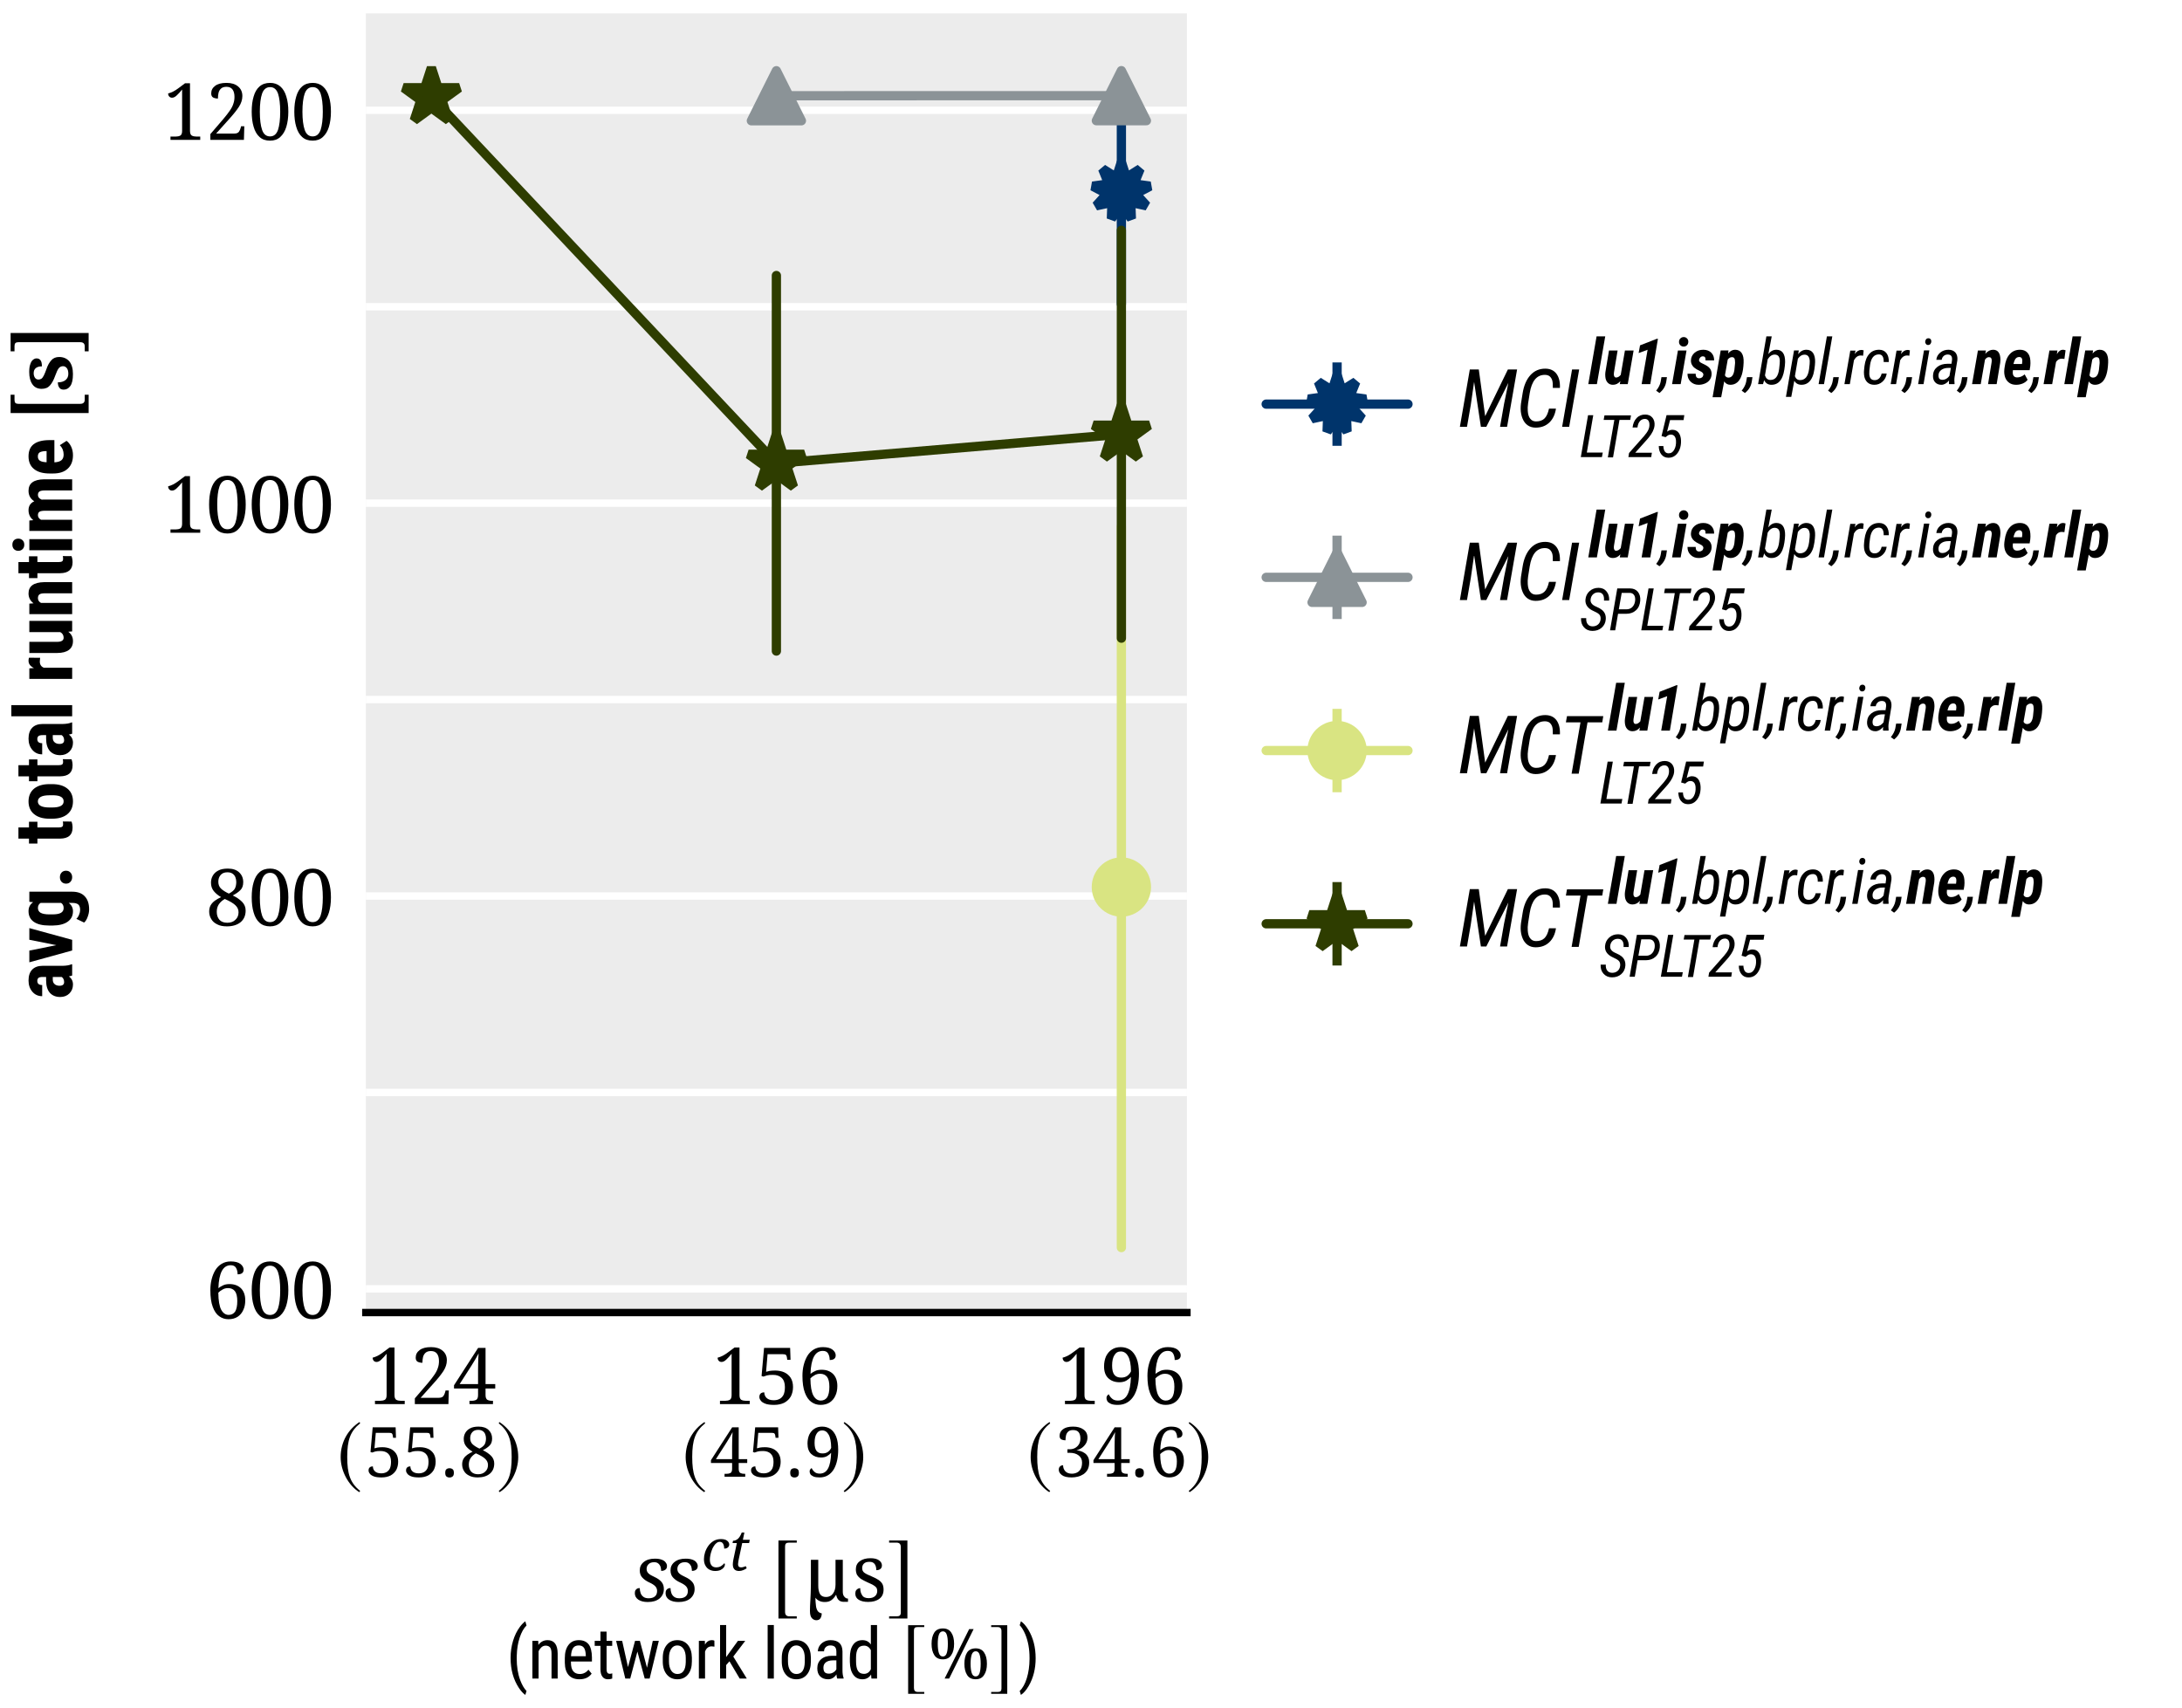 <?xml version="1.0" encoding="utf-8" standalone="no"?>
<!DOCTYPE svg PUBLIC "-//W3C//DTD SVG 1.1//EN"
  "http://www.w3.org/Graphics/SVG/1.1/DTD/svg11.dtd">
<svg xmlns:xlink="http://www.w3.org/1999/xlink" width="235.43pt" height="184.271pt" viewBox="0 0 235.43 184.271" xmlns="http://www.w3.org/2000/svg" version="1.1">
 <defs>
  <style type="text/css">*{stroke-linejoin: round; stroke-linecap: butt}</style>
 </defs>
 <g id="figure_1">
  <g id="patch_1">
   <path d="M 0 184.271 
L 235.43 184.271 
L 235.43 0 
L 0 0 
z
" style="fill: #ffffff"/>
  </g>
  <g id="axes_1">
   <g id="patch_2">
    <path d="M 39.473 141.624 
L 128.066 141.624 
L 128.066 1.44 
L 39.473 1.44 
z
" style="fill: #ececec"/>
   </g>
   <g id="matplotlib.axis_1">
    <g id="xtick_1">
     <g id="text_1">
      <!-- $124$ -->
      <g transform="translate(39.65 151.504) scale(0.09 -0.09)">
       <defs>
        <path id="NotoSerif-Regular-31" d="M 614 0 
L 3053 0 
L 3053 271 
L 2739 271 
C 2592 271 2470 297 2368 348 
C 2266 406 2214 536 2214 736 
L 2214 4640 
L 1805 4640 
L 1357 4303 
C 1146 4142 973 4031 832 3960 
C 685 3888 550 3837 422 3805 
C 422 3701 454 3618 512 3553 
C 570 3489 646 3456 742 3456 
C 870 3456 998 3521 1126 3644 
C 1261 3767 1408 3928 1568 4129 
L 1568 736 
C 1568 536 1517 406 1414 348 
C 1312 297 1190 271 1043 271 
L 614 271 
L 614 0 
z
" transform="scale(0.016)"/>
        <path id="NotoSerif-Regular-32" d="M 390 0 
L 3142 0 
L 3174 1116 
L 2906 1116 
L 2880 1000 
C 2848 878 2803 761 2733 664 
C 2662 567 2534 516 2342 516 
L 864 516 
L 1946 1723 
C 2285 2097 2547 2426 2733 2710 
C 2918 3000 3014 3291 3014 3594 
C 3014 3923 2899 4182 2669 4375 
C 2438 4575 2118 4672 1715 4672 
C 1299 4672 986 4588 781 4427 
C 563 4266 461 4060 461 3807 
C 461 3646 512 3536 621 3472 
C 730 3420 858 3388 1011 3388 
C 1011 3562 1030 3717 1062 3859 
C 1101 4008 1171 4124 1274 4214 
C 1376 4305 1523 4350 1715 4350 
C 1939 4350 2106 4272 2214 4124 
C 2317 3976 2368 3775 2368 3530 
C 2368 3330 2342 3143 2278 2969 
C 2227 2794 2131 2607 1997 2413 
C 1862 2214 1683 1981 1459 1716 
L 390 471 
L 390 0 
z
" transform="scale(0.016)"/>
        <path id="NotoSerif-Regular-34" d="M 1376 0 
L 3302 0 
L 3302 271 
L 3219 271 
C 3072 271 2950 297 2848 349 
C 2746 408 2694 539 2694 742 
L 2694 1280 
L 3488 1280 
L 3488 1641 
L 2694 1641 
L 2694 4608 
L 2086 4608 
L 109 1544 
L 109 1280 
L 2080 1280 
L 2080 742 
C 2080 539 2029 408 1926 349 
C 1824 297 1702 271 1555 271 
L 1376 271 
L 1376 0 
z
M 570 1641 
L 1549 3169 
C 1587 3227 1632 3304 1690 3400 
C 1747 3491 1805 3586 1862 3683 
C 1920 3785 1978 3882 2022 3966 
C 2067 4049 2106 4113 2125 4158 
C 2118 4024 2106 3882 2099 3722 
C 2093 3561 2086 3407 2086 3247 
C 2080 3092 2080 2951 2080 2829 
L 2080 1641 
L 570 1641 
z
" transform="scale(0.016)"/>
       </defs>
       <use xlink:href="#NotoSerif-Regular-31" transform="scale(0.914)"/>
       <use xlink:href="#NotoSerif-Regular-32" transform="translate(51.074 0) scale(0.914)"/>
       <use xlink:href="#NotoSerif-Regular-34" transform="translate(102.149 0) scale(0.914)"/>
      </g>
      <!-- {\scalefont{.88}$(55.8)$} -->
      <g transform="translate(36.361 159.341) scale(0.09 -0.09)">
       <defs>
        <path id="txsys-b9" d="M 1888 4589 
C 960 3987 307 2950 307 1645 
C 307 454 986 -749 1869 -1293 
L 1946 -1190 
C 1101 -525 858 250 858 1664 
C 858 3085 1120 3821 1946 4486 
L 1888 4589 
z
" transform="scale(0.016)"/>
        <path id="NotoSerif-Regular-35" d="M 1562 -64 
C 1888 -64 2170 0 2400 115 
C 2630 243 2803 411 2931 629 
C 3046 853 3110 1109 3110 1399 
C 3110 1700 3046 1950 2918 2155 
C 2790 2348 2618 2502 2394 2605 
C 2176 2700 1926 2752 1651 2752 
C 1466 2752 1306 2739 1184 2720 
C 1062 2694 966 2668 902 2649 
L 1024 4092 
L 2266 4092 
C 2400 4092 2490 4072 2534 4026 
C 2573 3981 2598 3916 2611 3824 
L 2637 3628 
L 2906 3628 
L 2874 4608 
L 736 4608 
L 531 2301 
L 685 2256 
C 768 2288 864 2320 973 2352 
C 1082 2385 1248 2397 1472 2397 
C 1766 2397 2003 2315 2176 2154 
C 2355 1988 2445 1737 2445 1399 
C 2445 1130 2406 918 2330 758 
C 2246 598 2138 489 1997 418 
C 1862 348 1702 316 1530 316 
C 1267 316 1075 380 947 502 
C 819 623 755 777 755 963 
C 621 963 518 931 448 860 
C 384 797 352 706 352 584 
C 352 488 384 391 461 296 
C 525 192 653 109 826 39 
C 998 -32 1248 -64 1562 -64 
z
" transform="scale(0.016)"/>
        <path id="NotoMathMI-93" d="M 717 -64 
C 813 -64 896 -39 973 19 
C 1050 76 1082 185 1082 326 
C 1082 473 1050 582 973 633 
C 896 691 813 716 717 716 
C 621 716 538 691 461 633 
C 390 582 358 473 358 326 
C 358 185 390 76 461 19 
C 538 -39 621 -64 717 -64 
z
" transform="scale(0.016)"/>
        <path id="NotoSerif-Regular-38" d="M 1747 -64 
C 2214 -64 2592 52 2867 277 
C 3142 504 3283 826 3283 1233 
C 3283 1511 3187 1749 2989 1949 
C 2790 2150 2534 2324 2221 2472 
C 2483 2601 2688 2743 2848 2904 
C 3008 3059 3085 3278 3085 3562 
C 3085 3885 2976 4150 2752 4363 
C 2534 4569 2227 4672 1824 4672 
C 1498 4672 1229 4620 1024 4504 
C 826 4401 678 4253 582 4078 
C 486 3904 442 3717 442 3517 
C 442 3246 518 3014 672 2826 
C 826 2639 1024 2471 1267 2336 
C 1082 2246 922 2149 768 2046 
C 627 1943 506 1820 422 1677 
C 339 1536 294 1361 294 1155 
C 294 929 346 730 461 543 
C 563 355 730 206 947 103 
C 1158 -13 1427 -64 1747 -64 
z
M 1907 2622 
C 1619 2757 1408 2893 1261 3034 
C 1114 3176 1043 3363 1043 3595 
C 1043 3821 1107 4002 1235 4150 
C 1363 4298 1549 4369 1786 4369 
C 1965 4369 2106 4330 2214 4253 
C 2323 4176 2400 4079 2445 3956 
C 2490 3834 2515 3711 2515 3576 
C 2515 3350 2470 3170 2394 3021 
C 2304 2873 2144 2744 1907 2622 
z
M 1779 232 
C 1491 232 1280 316 1133 477 
C 986 645 915 865 915 1129 
C 915 1368 973 1581 1094 1756 
C 1216 1930 1376 2072 1574 2181 
C 1990 2001 2278 1827 2445 1664 
C 2618 1503 2701 1310 2701 1091 
C 2701 839 2618 632 2445 477 
C 2278 309 2054 232 1779 232 
z
" transform="scale(0.016)"/>
        <path id="txsys-ba" d="M 243 4589 
L 186 4486 
C 1011 3821 1274 3085 1274 1664 
C 1274 250 1030 -525 186 -1190 
L 262 -1293 
C 1146 -749 1824 454 1824 1645 
C 1824 2950 1171 3987 243 4589 
z
" transform="scale(0.016)"/>
       </defs>
       <use xlink:href="#txsys-b9" transform="scale(0.893)"/>
       <use xlink:href="#NotoSerif-Regular-35" transform="translate(33.323 0) scale(0.804)"/>
       <use xlink:href="#NotoSerif-Regular-35" transform="translate(78.268 0) scale(0.804)"/>
       <use xlink:href="#NotoMathMI-93" transform="translate(124.643 0) scale(0.893)"/>
       <use xlink:href="#NotoSerif-Regular-38" transform="translate(146.263 0) scale(0.804)"/>
       <use xlink:href="#txsys-ba" transform="translate(191.209 0) scale(0.893)"/>
      </g>
     </g>
    </g>
    <g id="xtick_2">
     <g id="text_2">
      <!-- $156$ -->
      <g transform="translate(76.874 151.504) scale(0.09 -0.09)">
       <defs>
        <path id="NotoSerif-Regular-36" d="M 1875 -64 
C 2163 -64 2413 0 2618 130 
C 2822 266 2982 448 3085 682 
C 3200 915 3251 1181 3251 1487 
C 3251 1901 3136 2226 2906 2466 
C 2669 2699 2355 2816 1965 2816 
C 1754 2816 1574 2784 1434 2713 
C 1280 2642 1158 2565 1050 2481 
C 1069 3101 1165 3569 1331 3889 
C 1498 4202 1741 4363 2061 4363 
C 2266 4363 2413 4293 2496 4145 
C 2579 3998 2624 3826 2624 3615 
C 2950 3615 3117 3743 3117 3999 
C 3117 4172 3027 4332 2854 4467 
C 2682 4601 2413 4672 2061 4672 
C 1779 4672 1536 4608 1318 4479 
C 1114 4356 934 4182 800 3962 
C 666 3736 563 3485 493 3201 
C 422 2924 390 2626 390 2323 
C 390 1756 454 1297 589 942 
C 717 594 896 335 1114 181 
C 1344 13 1594 -64 1875 -64 
z
M 1894 290 
C 1638 290 1434 433 1280 712 
C 1133 992 1050 1461 1043 2110 
C 1126 2202 1242 2286 1382 2364 
C 1517 2449 1670 2487 1837 2487 
C 2086 2487 2272 2403 2406 2234 
C 2534 2065 2598 1792 2598 1421 
C 2598 1025 2534 739 2419 556 
C 2291 381 2118 290 1894 290 
z
" transform="scale(0.016)"/>
       </defs>
       <use xlink:href="#NotoSerif-Regular-31" transform="scale(0.914)"/>
       <use xlink:href="#NotoSerif-Regular-35" transform="translate(51.074 0) scale(0.914)"/>
       <use xlink:href="#NotoSerif-Regular-36" transform="translate(102.149 0) scale(0.914)"/>
      </g>
      <!-- {\scalefont{.88}$(45.9)$} -->
      <g transform="translate(73.585 159.341) scale(0.09 -0.09)">
       <defs>
        <path id="NotoSerif-Regular-39" d="M 1453 -64 
C 1766 -64 2029 7 2253 149 
C 2470 284 2650 478 2790 716 
C 2925 954 3027 1231 3091 1541 
C 3155 1844 3187 2166 3187 2507 
C 3187 3016 3123 3429 2995 3745 
C 2867 4060 2688 4298 2470 4446 
C 2240 4595 1984 4672 1696 4672 
C 1408 4672 1165 4608 960 4467 
C 755 4339 602 4146 486 3915 
C 384 3671 326 3402 326 3094 
C 326 2664 442 2337 678 2119 
C 915 1901 1216 1792 1587 1792 
C 1811 1792 2003 1837 2157 1927 
C 2310 2018 2432 2121 2528 2231 
C 2509 1575 2413 1089 2240 771 
C 2074 453 1811 291 1459 291 
C 1261 291 1101 342 986 446 
C 864 551 774 668 717 804 
C 672 785 627 752 589 693 
C 544 642 525 577 525 494 
C 525 402 550 318 602 227 
C 659 150 755 79 890 20 
C 1024 -38 1216 -64 1453 -64 
z
M 1728 2173 
C 1478 2173 1293 2249 1171 2403 
C 1050 2556 986 2807 986 3158 
C 986 3536 1050 3824 1178 4016 
C 1299 4222 1472 4317 1696 4317 
C 1946 4317 2144 4190 2291 3934 
C 2445 3677 2528 3261 2534 2691 
C 2477 2556 2381 2435 2246 2326 
C 2112 2224 1939 2173 1728 2173 
z
" transform="scale(0.016)"/>
       </defs>
       <use xlink:href="#txsys-b9" transform="scale(0.893)"/>
       <use xlink:href="#NotoSerif-Regular-34" transform="translate(33.323 0) scale(0.804)"/>
       <use xlink:href="#NotoSerif-Regular-35" transform="translate(78.268 0) scale(0.804)"/>
       <use xlink:href="#NotoMathMI-93" transform="translate(124.643 0) scale(0.893)"/>
       <use xlink:href="#NotoSerif-Regular-39" transform="translate(146.263 0) scale(0.804)"/>
       <use xlink:href="#txsys-ba" transform="translate(191.209 0) scale(0.893)"/>
      </g>
     </g>
    </g>
    <g id="xtick_3">
     <g id="text_3">
      <!-- $196$ -->
      <g transform="translate(114.098 151.504) scale(0.09 -0.09)">
       <use xlink:href="#NotoSerif-Regular-31" transform="scale(0.914)"/>
       <use xlink:href="#NotoSerif-Regular-39" transform="translate(51.074 0) scale(0.914)"/>
       <use xlink:href="#NotoSerif-Regular-36" transform="translate(102.149 0) scale(0.914)"/>
      </g>
      <!-- {\scalefont{.88}$(34.6)$} -->
      <g transform="translate(110.809 159.341) scale(0.09 -0.09)">
       <defs>
        <path id="NotoSerif-Regular-33" d="M 1581 -64 
C 1766 -64 1952 -39 2138 6 
C 2330 53 2509 130 2669 234 
C 2829 344 2963 487 3059 662 
C 3155 843 3206 1063 3206 1322 
C 3206 1536 3168 1718 3091 1854 
C 3014 1997 2918 2113 2790 2198 
C 2675 2282 2541 2346 2406 2386 
C 2272 2431 2144 2457 2022 2470 
C 2221 2515 2394 2597 2547 2707 
C 2701 2823 2822 2964 2912 3118 
C 3002 3285 3046 3458 3046 3651 
C 3046 3979 2925 4229 2675 4402 
C 2432 4582 2106 4672 1702 4672 
C 1286 4672 973 4588 768 4428 
C 550 4268 448 4062 448 3811 
C 448 3651 499 3541 608 3478 
C 717 3426 845 3394 998 3394 
C 998 3567 1018 3721 1050 3863 
C 1088 4010 1158 4125 1261 4215 
C 1363 4305 1510 4350 1702 4350 
C 1952 4350 2125 4279 2227 4144 
C 2336 4004 2387 3805 2387 3554 
C 2387 3355 2342 3176 2253 3028 
C 2163 2880 2042 2765 1894 2681 
C 1741 2598 1568 2560 1382 2560 
L 1178 2560 
L 1178 2231 
L 1382 2231 
C 1741 2231 2022 2146 2227 1984 
C 2438 1822 2541 1602 2541 1329 
C 2541 1069 2496 862 2406 712 
C 2317 563 2202 452 2061 388 
C 1914 316 1760 284 1587 284 
C 1325 284 1126 361 986 504 
C 845 660 774 842 774 1069 
C 653 1069 557 1030 486 959 
C 410 887 371 784 371 654 
C 371 466 467 299 659 156 
C 851 6 1158 -64 1581 -64 
z
" transform="scale(0.016)"/>
       </defs>
       <use xlink:href="#txsys-b9" transform="scale(0.893)"/>
       <use xlink:href="#NotoSerif-Regular-33" transform="translate(33.323 0) scale(0.804)"/>
       <use xlink:href="#NotoSerif-Regular-34" transform="translate(78.268 0) scale(0.804)"/>
       <use xlink:href="#NotoMathMI-93" transform="translate(124.643 0) scale(0.893)"/>
       <use xlink:href="#NotoSerif-Regular-36" transform="translate(146.263 0) scale(0.804)"/>
       <use xlink:href="#txsys-ba" transform="translate(191.209 0) scale(0.893)"/>
      </g>
     </g>
    </g>
    <g id="text_4">
     <!-- $\sgct\;[\unit{\micro\second}]$ -->
     <g transform="translate(68.289 172.765) scale(0.09 -0.09)">
      <defs>
       <path id="NotoMathMI-41" d="M 1094 -64 
C 1466 -64 1754 20 1971 200 
C 2176 379 2285 609 2285 892 
C 2285 1116 2227 1290 2099 1431 
C 1978 1571 1805 1688 1594 1784 
C 1389 1873 1242 1963 1152 2046 
C 1056 2136 1011 2245 1011 2380 
C 1011 2521 1062 2643 1158 2733 
C 1254 2829 1395 2874 1568 2874 
C 1702 2874 1792 2848 1875 2778 
C 1946 2720 2010 2630 2042 2533 
C 2067 2437 2086 2329 2086 2233 
C 2221 2233 2317 2265 2394 2322 
C 2477 2380 2515 2469 2515 2591 
C 2515 2681 2490 2765 2419 2854 
C 2362 2944 2266 3008 2131 3059 
C 1997 3110 1830 3136 1619 3136 
C 1280 3136 1011 3059 806 2893 
C 602 2732 506 2527 506 2276 
C 506 2046 570 1866 698 1738 
C 826 1597 992 1482 1203 1385 
C 1414 1289 1562 1193 1651 1097 
C 1741 1001 1786 885 1786 750 
C 1786 571 1728 436 1619 346 
C 1510 256 1357 212 1165 212 
C 1005 212 877 244 781 313 
C 685 383 608 478 570 593 
C 531 708 506 828 506 962 
C 461 962 410 962 352 943 
C 294 918 237 879 205 828 
C 160 777 141 693 141 590 
C 141 385 230 225 403 109 
C 576 -6 806 -64 1094 -64 
z
" transform="scale(0.016)"/>
       <path id="NotoSerif-Italic-63" d="M 1523 -64 
C 1779 -64 1990 -26 2150 52 
C 2310 135 2432 232 2509 335 
C 2592 451 2630 548 2630 645 
C 2630 722 2611 774 2566 806 
C 2477 696 2355 587 2208 490 
C 2061 393 1869 342 1645 342 
C 1414 342 1242 419 1120 574 
C 998 729 941 941 941 1219 
C 941 1354 960 1515 992 1689 
C 1024 1863 1075 2044 1139 2218 
C 1197 2399 1274 2566 1370 2708 
C 1459 2863 1562 2979 1677 3069 
C 1792 3166 1920 3211 2054 3211 
C 2227 3211 2349 3134 2432 2985 
C 2509 2837 2547 2656 2547 2450 
C 2733 2450 2874 2495 2970 2585 
C 3066 2676 3117 2779 3117 2901 
C 3117 3063 3040 3204 2893 3327 
C 2739 3456 2502 3520 2182 3520 
C 1869 3520 1600 3449 1357 3308 
C 1126 3166 922 2979 762 2753 
C 602 2527 480 2282 397 2025 
C 314 1760 275 1509 275 1270 
C 275 967 333 722 448 529 
C 557 329 710 181 896 84 
C 1088 -13 1299 -64 1523 -64 
z
" transform="scale(0.016)"/>
       <path id="NotoSerif-Italic-74" d="M 1171 -64 
C 1331 -64 1485 -39 1626 26 
C 1773 77 1907 155 2035 245 
L 1926 483 
C 1856 444 1779 412 1677 387 
C 1587 355 1491 342 1402 342 
C 1293 342 1210 368 1152 426 
C 1094 483 1062 573 1062 694 
C 1062 765 1069 848 1088 938 
C 1101 1041 1120 1136 1139 1246 
L 1530 3072 
L 2304 3072 
L 2381 3440 
L 1606 3440 
L 1773 4256 
L 1478 4256 
C 1350 3919 1203 3681 1030 3535 
C 858 3403 685 3330 499 3330 
L 442 3072 
L 928 3072 
L 538 1224 
C 518 1142 506 1051 493 949 
C 480 853 474 763 474 686 
C 474 186 704 -64 1171 -64 
z
" transform="scale(0.016)"/>
       <path id="txsys-bb" d="M 1914 -1120 
L 1363 -1120 
C 1152 -1120 1050 -1011 1050 -787 
L 1050 4038 
C 1050 4237 1133 4320 1338 4320 
L 1914 4320 
L 1914 4480 
L 563 4480 
L 563 -1280 
L 1914 -1280 
L 1914 -1120 
z
" transform="scale(0.016)"/>
       <path id="NotoMathRM-16" d="M 960 -1408 
C 1101 -1408 1203 -1362 1267 -1265 
C 1331 -1167 1363 -1044 1363 -902 
C 1222 -876 1120 -813 1056 -711 
C 992 -610 947 -470 934 -311 
C 909 -140 902 44 896 254 
C 973 151 1069 73 1184 20 
C 1299 -40 1440 -64 1600 -64 
C 1805 -64 1965 -13 2086 82 
C 2214 178 2317 299 2406 452 
L 2432 452 
C 2502 116 2682 -51 2989 -51 
L 3302 -51 
L 3302 192 
L 3283 192 
C 3194 192 3117 230 3040 320 
C 2957 405 2918 527 2918 694 
L 2918 3051 
L 2381 3051 
L 2381 1225 
C 2381 946 2317 725 2189 553 
C 2067 388 1894 306 1683 306 
C 1459 306 1312 388 1229 534 
C 1146 693 1107 890 1107 1137 
L 1107 3051 
L 563 3051 
L 563 1262 
C 557 783 544 394 525 87 
C 506 -226 493 -494 493 -724 
C 493 -980 544 -1165 640 -1261 
C 736 -1357 838 -1408 960 -1408 
z
" transform="scale(0.016)"/>
       <path id="NotoSerif-Regular-73" d="M 1344 -64 
C 1722 -64 2029 19 2259 193 
C 2490 362 2605 614 2605 950 
C 2605 1130 2573 1285 2509 1409 
C 2438 1531 2336 1641 2195 1737 
C 2054 1834 1869 1925 1645 2022 
C 1357 2138 1152 2241 1037 2325 
C 909 2416 851 2545 851 2707 
C 851 2855 896 2985 992 3075 
C 1088 3178 1242 3223 1459 3223 
C 1645 3223 1786 3165 1875 3043 
C 1965 2920 2010 2752 2010 2539 
C 2157 2539 2272 2571 2355 2649 
C 2432 2713 2470 2810 2470 2926 
C 2470 3088 2394 3230 2234 3346 
C 2074 3462 1843 3520 1536 3520 
C 1171 3520 883 3443 666 3281 
C 442 3126 333 2900 333 2609 
C 333 2422 371 2274 435 2144 
C 512 2028 614 1918 755 1821 
C 902 1731 1082 1634 1299 1537 
C 1510 1446 1670 1369 1779 1304 
C 1894 1233 1971 1169 2022 1098 
C 2061 1026 2086 942 2086 833 
C 2086 659 2022 516 1907 413 
C 1779 297 1606 245 1382 245 
C 1120 245 941 322 845 491 
C 742 646 691 839 691 1066 
C 640 1066 582 1053 525 1027 
C 461 1001 403 956 358 892 
C 314 827 288 736 288 620 
C 288 394 384 227 576 110 
C 768 -6 1024 -64 1344 -64 
z
" transform="scale(0.016)"/>
       <path id="txsys-bc" d="M 218 -1120 
L 218 -1280 
L 1568 -1280 
L 1568 4480 
L 218 4480 
L 218 4320 
L 768 4320 
C 979 4320 1082 4211 1082 3987 
L 1082 -839 
C 1082 -1037 992 -1120 794 -1120 
L 218 -1120 
z
" transform="scale(0.016)"/>
      </defs>
      <use xlink:href="#NotoMathMI-41" transform="scale(1.015)"/>
      <use xlink:href="#NotoMathMI-41" transform="translate(36.868 0) scale(1.015)"/>
      <use xlink:href="#NotoSerif-Italic-63" transform="translate(82.225 36.851) scale(0.667)"/>
      <use xlink:href="#NotoSerif-Italic-74" transform="translate(114.706 36.851) scale(0.667)"/>
      <use xlink:href="#txsys-bb" transform="translate(165.349 0) scale(1.015)"/>
      <use xlink:href="#NotoMathRM-16" transform="translate(204.231 0) scale(1.015)"/>
      <use xlink:href="#NotoSerif-Regular-73" transform="translate(262.401 0) scale(0.914)"/>
      <use xlink:href="#txsys-bc" transform="translate(303.608 0) scale(1.015)"/>
     </g>
     <!-- {\scalefont{.88}(network load $[\unit{\percent}]$)} -->
     <g transform="translate(54.607 181.119) scale(0.09 -0.09)">
      <defs>
       <path id="RobotoCondensed-Regular-28" d="M 403 1857 
C 403 809 653 -84 1146 -835 
C 1344 -1131 1536 -1343 1728 -1471 
L 1837 -1118 
C 1613 -887 1427 -559 1267 -135 
C 1056 430 954 1079 954 1818 
L 960 2069 
C 973 2660 1062 3199 1222 3687 
C 1382 4169 1587 4535 1837 4773 
L 1728 5152 
C 1581 5049 1421 4889 1254 4670 
C 979 4304 774 3887 627 3405 
C 480 2923 403 2403 403 1857 
z
" transform="scale(0.016)"/>
       <path id="RobotoCondensed-Regular-6e" d="M 934 3392 
L 410 3392 
L 410 0 
L 966 0 
L 966 2467 
C 1037 2615 1126 2730 1235 2827 
C 1344 2917 1466 2962 1600 2962 
C 1779 2962 1914 2904 2003 2795 
C 2086 2685 2131 2493 2131 2229 
L 2131 0 
L 2682 0 
L 2682 2255 
C 2675 3058 2368 3456 1773 3456 
C 1434 3456 1158 3315 947 3026 
L 934 3392 
z
" transform="scale(0.016)"/>
       <path id="RobotoCondensed-Regular-65" d="M 1619 -64 
C 2112 -64 2477 103 2720 443 
L 2432 799 
C 2323 663 2202 566 2080 509 
C 1958 443 1811 411 1651 411 
C 1395 411 1197 496 1062 664 
C 928 825 858 1090 858 1459 
L 858 1536 
L 2746 1536 
L 2746 1901 
C 2739 2432 2643 2829 2451 3078 
C 2253 3328 1958 3456 1562 3456 
C 1165 3456 858 3315 640 3026 
C 416 2737 307 2345 307 1837 
L 307 1426 
C 314 938 429 565 653 315 
C 877 64 1197 -64 1619 -64 
z
M 1562 2981 
C 1766 2981 1920 2911 2022 2776 
C 2125 2636 2182 2407 2195 2087 
L 2195 2011 
L 864 2011 
C 877 2343 941 2586 1050 2745 
C 1158 2905 1331 2981 1562 2981 
z
" transform="scale(0.016)"/>
       <path id="RobotoCondensed-Regular-74" d="M 1139 4224 
L 589 4224 
L 589 3392 
L 70 3392 
L 70 2942 
L 589 2942 
L 589 835 
C 589 546 646 328 762 173 
C 877 13 1043 -64 1261 -64 
C 1395 -64 1523 -45 1645 0 
L 1651 469 
C 1574 443 1498 430 1427 430 
C 1318 430 1248 469 1203 540 
C 1158 610 1139 707 1139 842 
L 1139 2942 
L 1645 2942 
L 1645 3392 
L 1139 3392 
L 1139 4224 
z
" transform="scale(0.016)"/>
       <path id="RobotoCondensed-Regular-77" d="M 2931 976 
L 2291 3392 
L 1856 3392 
L 1222 1034 
L 698 3392 
L 154 3392 
L 979 0 
L 1421 0 
L 2067 2428 
L 2726 0 
L 3168 0 
L 3994 3392 
L 3450 3392 
L 2931 976 
z
" transform="scale(0.016)"/>
       <path id="RobotoCondensed-Regular-6f" d="M 294 1857 
L 294 1484 
C 301 1009 429 630 666 353 
C 902 77 1216 -64 1606 -64 
C 2003 -64 2323 77 2560 366 
C 2797 655 2912 1041 2912 1535 
L 2912 1889 
C 2906 2371 2784 2756 2547 3039 
C 2310 3315 1990 3456 1600 3456 
C 1210 3456 890 3315 653 3026 
C 416 2737 294 2351 294 1857 
z
M 851 1535 
L 851 1857 
C 851 2203 922 2480 1056 2679 
C 1190 2878 1376 2981 1600 2981 
C 1830 2981 2016 2878 2157 2679 
C 2291 2480 2362 2203 2362 1857 
L 2362 1471 
C 2342 764 2093 411 1606 411 
C 1376 411 1190 514 1056 713 
C 922 912 851 1182 851 1535 
z
" transform="scale(0.016)"/>
       <path id="RobotoCondensed-Regular-72" d="M 1811 2871 
L 1805 3411 
C 1747 3443 1677 3456 1587 3456 
C 1318 3456 1107 3321 960 3051 
L 947 3392 
L 410 3392 
L 410 0 
L 966 0 
L 966 2428 
C 1082 2743 1280 2897 1562 2897 
C 1651 2891 1734 2883 1811 2871 
z
" transform="scale(0.016)"/>
       <path id="RobotoCondensed-Regular-6b" d="M 1261 1555 
L 2182 0 
L 2822 0 
L 1606 1979 
L 2682 3392 
L 2022 3392 
L 966 1934 
L 966 4818 
L 416 4818 
L 416 0 
L 966 0 
L 966 1214 
L 1261 1555 
z
" transform="scale(0.016)"/>
       <path id="RobotoCondensed-Regular-6c" d="M 1011 0 
L 1011 4818 
L 454 4818 
L 454 0 
L 1011 0 
z
" transform="scale(0.016)"/>
       <path id="RobotoCondensed-Regular-61" d="M 2150 0 
L 2726 0 
L 2726 51 
C 2656 244 2624 469 2624 732 
L 2624 2441 
C 2618 2775 2528 3026 2349 3199 
C 2163 3373 1901 3456 1555 3456 
C 1344 3456 1152 3411 979 3321 
C 806 3231 666 3109 563 2954 
C 461 2794 410 2626 410 2453 
L 966 2453 
C 966 2601 1018 2730 1126 2833 
C 1229 2929 1363 2981 1530 2981 
C 1715 2981 1850 2936 1939 2851 
C 2029 2760 2074 2612 2074 2410 
L 2074 2048 
L 1664 2048 
C 1261 2048 941 1946 710 1746 
C 474 1547 358 1271 358 925 
C 358 610 442 373 614 199 
C 787 26 1024 -64 1331 -64 
C 1632 -64 1882 80 2080 372 
C 2093 198 2118 71 2150 0 
z
M 1414 443 
C 1229 443 1101 488 1024 572 
C 947 655 909 797 909 989 
C 909 1194 986 1354 1139 1470 
C 1286 1579 1498 1637 1760 1637 
L 2074 1637 
L 2074 835 
C 2016 726 1926 630 1805 559 
C 1683 482 1549 443 1414 443 
z
" transform="scale(0.016)"/>
       <path id="RobotoCondensed-Regular-64" d="M 294 1850 
L 294 1503 
C 301 1009 403 623 602 347 
C 800 71 1075 -64 1427 -64 
C 1766 -64 2022 80 2202 366 
L 2234 0 
L 2739 0 
L 2739 4818 
L 2182 4818 
L 2182 3065 
C 2003 3328 1754 3456 1427 3456 
C 1062 3456 787 3321 589 3045 
C 390 2769 294 2371 294 1850 
z
M 851 1535 
L 851 1876 
C 851 2242 909 2518 1024 2698 
C 1133 2872 1318 2962 1574 2962 
C 1837 2962 2042 2827 2182 2557 
L 2182 842 
C 2048 565 1843 424 1568 424 
C 1318 424 1133 514 1024 694 
C 909 874 851 1156 851 1535 
z
" transform="scale(0.016)"/>
       <path id="NotoSerif-Regular-25" d="M 1338 1792 
C 1690 1792 1958 1922 2125 2194 
C 2304 2454 2387 2804 2387 3239 
C 2387 3673 2304 4023 2125 4283 
C 1958 4542 1696 4672 1344 4672 
C 973 4672 704 4542 538 4283 
C 371 4023 288 3673 288 3239 
C 288 2804 371 2454 538 2194 
C 704 1922 973 1792 1338 1792 
z
M 1504 0 
L 1926 0 
L 4205 4608 
L 3789 4608 
L 1504 0 
z
M 1338 2057 
C 1165 2057 1043 2161 973 2368 
C 902 2576 864 2869 864 3239 
C 864 3609 902 3894 973 4096 
C 1043 4297 1171 4401 1344 4401 
C 1517 4401 1638 4297 1702 4096 
C 1773 3894 1805 3609 1805 3239 
C 1805 2869 1773 2576 1702 2368 
C 1632 2161 1510 2057 1338 2057 
z
M 4397 -64 
C 4749 -64 5018 65 5184 338 
C 5363 597 5446 947 5446 1382 
C 5446 1817 5363 2168 5184 2427 
C 5018 2686 4755 2816 4403 2816 
C 4032 2816 3763 2686 3597 2427 
C 3430 2168 3347 1817 3347 1382 
C 3347 947 3430 597 3597 338 
C 3763 65 4032 -64 4397 -64 
z
M 4397 200 
C 4224 200 4102 304 4032 511 
C 3962 720 3923 1012 3923 1382 
C 3923 1753 3962 2039 4032 2240 
C 4102 2441 4230 2545 4403 2545 
C 4576 2545 4698 2441 4762 2240 
C 4832 2039 4864 1753 4864 1382 
C 4864 1012 4832 720 4762 511 
C 4691 304 4570 200 4397 200 
z
" transform="scale(0.016)"/>
       <path id="RobotoCondensed-Regular-29" d="M 1600 1824 
C 1600 2807 1382 3668 941 4394 
C 730 4747 506 4998 275 5152 
L 166 4799 
C 352 4606 512 4336 659 3996 
C 922 3373 1050 2660 1050 1863 
L 1050 1747 
C 1043 1124 966 559 806 39 
C 646 -482 429 -867 166 -1118 
L 275 -1471 
C 518 -1311 755 -1041 979 -655 
C 1395 64 1600 893 1600 1824 
z
" transform="scale(0.016)"/>
      </defs>
      <use xlink:href="#RobotoCondensed-Regular-28" transform="scale(0.833)"/>
      <use xlink:href="#RobotoCondensed-Regular-6e" transform="translate(26.069 0) scale(0.833)"/>
      <use xlink:href="#RobotoCondensed-Regular-65" transform="translate(66.297 0) scale(0.833)"/>
      <use xlink:href="#RobotoCondensed-Regular-74" transform="translate(105.276 0) scale(0.833)"/>
      <use xlink:href="#RobotoCondensed-Regular-77" transform="translate(129.846 0) scale(0.833)"/>
      <use xlink:href="#RobotoCondensed-Regular-6f" transform="translate(183.9 0) scale(0.833)"/>
      <use xlink:href="#RobotoCondensed-Regular-72" transform="translate(225.627 0) scale(0.833)"/>
      <use xlink:href="#RobotoCondensed-Regular-6b" transform="translate(250.946 0) scale(0.833)"/>
      <use xlink:href="#RobotoCondensed-Regular-6c" transform="translate(307.499 0) scale(0.833)"/>
      <use xlink:href="#RobotoCondensed-Regular-6f" transform="translate(326.572 0) scale(0.833)"/>
      <use xlink:href="#RobotoCondensed-Regular-61" transform="translate(368.299 0) scale(0.833)"/>
      <use xlink:href="#RobotoCondensed-Regular-64" transform="translate(408.194 0) scale(0.833)"/>
      <use xlink:href="#txsys-bb" transform="translate(473.938 0) scale(0.893)"/>
      <use xlink:href="#NotoSerif-Regular-25" transform="translate(506.367 0) scale(0.804)"/>
      <use xlink:href="#txsys-bc" transform="translate(578.409 0) scale(0.893)"/>
      <use xlink:href="#RobotoCondensed-Regular-29" transform="translate(613.518 0) scale(0.833)"/>
     </g>
    </g>
   </g>
   <g id="matplotlib.axis_2">
    <g id="ytick_1">
     <g id="line2d_1">
      <path d="M 39.473 139.07 
L 128.066 139.07 
" clip-path="url(#p30681963f6)" style="fill: none; stroke: #ffffff; stroke-width: 0.8; stroke-linecap: round"/>
     </g>
     <g id="text_5">
      <!-- $600$ -->
      <g transform="translate(22.183 142.26) scale(0.09 -0.09)">
       <defs>
        <path id="NotoSerif-Regular-30" d="M 1792 -64 
C 2131 -64 2406 32 2624 232 
C 2848 432 3014 710 3123 1058 
C 3232 1419 3290 1833 3290 2310 
C 3290 2787 3238 3201 3123 3562 
C 3021 3910 2854 4189 2630 4382 
C 2406 4575 2131 4672 1798 4672 
C 1446 4672 1158 4575 934 4382 
C 710 4189 550 3917 448 3562 
C 339 3207 288 2794 288 2317 
C 288 1840 339 1419 448 1065 
C 550 710 710 432 934 232 
C 1158 32 1440 -64 1792 -64 
z
M 1792 284 
C 1478 284 1261 464 1139 820 
C 1018 1174 954 1671 954 2310 
C 954 2950 1018 3446 1139 3794 
C 1267 4150 1485 4324 1798 4324 
C 2106 4324 2317 4150 2445 3794 
C 2560 3446 2624 2950 2624 2310 
C 2624 1671 2560 1174 2445 820 
C 2317 464 2106 284 1792 284 
z
" transform="scale(0.016)"/>
       </defs>
       <use xlink:href="#NotoSerif-Regular-36" transform="scale(0.914)"/>
       <use xlink:href="#NotoSerif-Regular-30" transform="translate(51.074 0) scale(0.914)"/>
       <use xlink:href="#NotoSerif-Regular-30" transform="translate(102.149 0) scale(0.914)"/>
      </g>
     </g>
    </g>
    <g id="ytick_2">
     <g id="line2d_2">
      <path d="M 39.473 96.681 
L 128.066 96.681 
" clip-path="url(#p30681963f6)" style="fill: none; stroke: #ffffff; stroke-width: 0.8; stroke-linecap: round"/>
     </g>
     <g id="text_6">
      <!-- $800$ -->
      <g transform="translate(22.183 99.871) scale(0.09 -0.09)">
       <use xlink:href="#NotoSerif-Regular-38" transform="scale(0.914)"/>
       <use xlink:href="#NotoSerif-Regular-30" transform="translate(51.074 0) scale(0.914)"/>
       <use xlink:href="#NotoSerif-Regular-30" transform="translate(102.149 0) scale(0.914)"/>
      </g>
     </g>
    </g>
    <g id="ytick_3">
     <g id="line2d_3">
      <path d="M 39.473 54.292 
L 128.066 54.292 
" clip-path="url(#p30681963f6)" style="fill: none; stroke: #ffffff; stroke-width: 0.8; stroke-linecap: round"/>
     </g>
     <g id="text_7">
      <!-- $1000$ -->
      <g transform="translate(17.586 57.482) scale(0.09 -0.09)">
       <use xlink:href="#NotoSerif-Regular-31" transform="scale(0.914)"/>
       <use xlink:href="#NotoSerif-Regular-30" transform="translate(51.074 0) scale(0.914)"/>
       <use xlink:href="#NotoSerif-Regular-30" transform="translate(102.149 0) scale(0.914)"/>
       <use xlink:href="#NotoSerif-Regular-30" transform="translate(153.223 0) scale(0.914)"/>
      </g>
     </g>
    </g>
    <g id="ytick_4">
     <g id="line2d_4">
      <path d="M 39.473 11.902 
L 128.066 11.902 
" clip-path="url(#p30681963f6)" style="fill: none; stroke: #ffffff; stroke-width: 0.8; stroke-linecap: round"/>
     </g>
     <g id="text_8">
      <!-- $1200$ -->
      <g transform="translate(17.586 15.092) scale(0.09 -0.09)">
       <use xlink:href="#NotoSerif-Regular-31" transform="scale(0.914)"/>
       <use xlink:href="#NotoSerif-Regular-32" transform="translate(51.074 0) scale(0.914)"/>
       <use xlink:href="#NotoSerif-Regular-30" transform="translate(102.149 0) scale(0.914)"/>
       <use xlink:href="#NotoSerif-Regular-30" transform="translate(153.223 0) scale(0.914)"/>
      </g>
     </g>
    </g>
    <g id="ytick_5">
     <g id="line2d_5">
      <path d="M 39.473 117.875 
L 128.066 117.875 
" clip-path="url(#p30681963f6)" style="fill: none; stroke: #ffffff; stroke-width: 0.8; stroke-linecap: round"/>
     </g>
    </g>
    <g id="ytick_6">
     <g id="line2d_6">
      <path d="M 39.473 75.486 
L 128.066 75.486 
" clip-path="url(#p30681963f6)" style="fill: none; stroke: #ffffff; stroke-width: 0.8; stroke-linecap: round"/>
     </g>
    </g>
    <g id="ytick_7">
     <g id="line2d_7">
      <path d="M 39.473 33.097 
L 128.066 33.097 
" clip-path="url(#p30681963f6)" style="fill: none; stroke: #ffffff; stroke-width: 0.8; stroke-linecap: round"/>
     </g>
    </g>
    <g id="text_9">
     <!-- {\bfseries\mathversion{bold}avg. total runtime $[\unit{\second}]$} -->
     <g transform="translate(7.786 107.881) rotate(-90) scale(0.09 -0.09)">
      <defs>
       <path id="RobotoCondensed-Bold-61" d="M 1926 0 
L 2816 0 
L 2816 51 
C 2739 218 2701 450 2694 739 
L 2694 2338 
C 2694 2698 2592 2974 2394 3167 
C 2189 3360 1901 3456 1530 3456 
C 1171 3456 877 3353 640 3153 
C 403 2948 288 2690 288 2374 
L 1171 2374 
C 1171 2633 1280 2762 1504 2762 
C 1600 2762 1677 2729 1734 2670 
C 1786 2605 1811 2494 1811 2338 
L 1811 2063 
L 1542 2063 
C 1114 2063 787 1966 563 1774 
C 339 1575 224 1300 224 948 
C 224 647 320 404 506 217 
C 691 32 928 -64 1210 -64 
C 1485 -64 1696 45 1856 263 
C 1875 141 1901 51 1926 0 
z
M 1408 636 
C 1210 636 1114 757 1114 1007 
C 1114 1165 1158 1300 1248 1395 
C 1331 1491 1453 1536 1600 1536 
L 1811 1536 
L 1811 834 
C 1779 776 1728 732 1658 694 
C 1587 655 1504 636 1408 636 
z
" transform="scale(0.016)"/>
       <path id="RobotoCondensed-Bold-76" d="M 1434 1253 
L 1005 3392 
L 77 3392 
L 1011 0 
L 1856 0 
L 2784 3392 
L 1862 3392 
L 1434 1253 
z
" transform="scale(0.016)"/>
       <path id="RobotoCondensed-Bold-67" d="M 218 1799 
L 218 1548 
C 224 1041 320 642 518 360 
C 717 77 992 -64 1350 -64 
C 1619 -64 1837 45 2010 270 
L 2010 -22 
C 2010 -235 1965 -391 1882 -489 
C 1792 -586 1651 -631 1453 -631 
C 1331 -631 1210 -605 1075 -547 
C 941 -494 832 -423 749 -331 
L 454 -946 
C 550 -1062 704 -1158 909 -1229 
C 1114 -1306 1306 -1344 1491 -1344 
C 1946 -1344 2291 -1229 2534 -996 
C 2778 -771 2899 -436 2899 -6 
L 2899 3392 
L 2099 3392 
L 2067 3090 
C 1901 3334 1664 3456 1357 3456 
C 992 3456 717 3321 518 3045 
C 320 2769 218 2358 218 1799 
z
M 1101 1580 
L 1101 1799 
C 1101 2120 1146 2351 1229 2499 
C 1312 2640 1440 2711 1613 2711 
C 1786 2711 1920 2643 2010 2499 
L 2010 874 
C 1920 739 1786 675 1606 675 
C 1434 675 1306 745 1222 893 
C 1139 1041 1101 1266 1101 1580 
z
" transform="scale(0.016)"/>
       <path id="RobotoCondensed-Bold-2e" d="M 397 482 
C 397 334 448 218 544 135 
C 640 45 762 0 909 0 
C 1056 0 1178 45 1274 135 
C 1370 218 1421 334 1421 482 
C 1421 629 1376 745 1280 835 
C 1184 925 1056 970 909 970 
C 755 970 634 925 538 835 
C 442 739 397 623 397 482 
z
" transform="scale(0.016)"/>
       <path id="RobotoCondensed-Bold-74" d="M 1350 4256 
L 467 4256 
L 467 3420 
L 77 3420 
L 77 2752 
L 467 2752 
L 467 956 
C 474 295 762 -32 1331 -32 
C 1504 -32 1670 -7 1818 51 
L 1824 744 
C 1766 725 1696 718 1613 718 
C 1510 718 1440 744 1408 795 
C 1370 847 1350 937 1350 1071 
L 1350 2752 
L 1805 2752 
L 1805 3420 
L 1350 3420 
L 1350 4256 
z
" transform="scale(0.016)"/>
       <path id="RobotoCondensed-Bold-6f" d="M 218 1805 
L 218 1593 
C 218 1073 339 662 582 373 
C 819 84 1158 -64 1594 -64 
C 2022 -64 2362 84 2598 373 
C 2835 662 2957 1066 2957 1587 
L 2957 1799 
C 2957 2319 2835 2724 2598 3019 
C 2355 3308 2016 3456 1587 3456 
C 1158 3456 819 3308 582 3019 
C 339 2724 218 2319 218 1805 
z
M 1107 1587 
L 1107 1805 
C 1107 2120 1152 2351 1235 2499 
C 1318 2647 1440 2717 1587 2717 
C 1741 2717 1862 2640 1946 2493 
C 2029 2345 2074 2114 2074 1805 
L 2074 1433 
C 2054 925 1894 675 1594 675 
C 1267 675 1107 976 1107 1587 
z
" transform="scale(0.016)"/>
       <path id="RobotoCondensed-Bold-6c" d="M 1248 0 
L 1248 4818 
L 365 4818 
L 365 0 
L 1248 0 
z
" transform="scale(0.016)"/>
       <path id="RobotoCondensed-Bold-72" d="M 1990 2537 
L 1997 3418 
C 1926 3443 1850 3456 1754 3456 
C 1510 3456 1318 3315 1178 3026 
L 1152 3392 
L 320 3392 
L 320 0 
L 1203 0 
L 1203 2242 
C 1286 2454 1453 2563 1696 2563 
L 1990 2537 
z
" transform="scale(0.016)"/>
       <path id="RobotoCondensed-Bold-75" d="M 1984 308 
L 2010 0 
L 2842 0 
L 2842 3392 
L 1952 3392 
L 1952 938 
C 1856 764 1709 675 1510 675 
C 1299 675 1190 842 1184 1171 
L 1184 3392 
L 301 3392 
L 301 1195 
C 301 784 384 469 544 257 
C 704 45 934 -64 1248 -64 
C 1555 -64 1798 58 1984 308 
z
" transform="scale(0.016)"/>
       <path id="RobotoCondensed-Bold-6e" d="M 1133 3392 
L 301 3392 
L 301 0 
L 1190 0 
L 1190 2467 
C 1274 2627 1402 2711 1562 2711 
C 1709 2711 1811 2666 1869 2583 
C 1926 2499 1952 2358 1952 2165 
L 1952 0 
L 2835 0 
L 2835 2229 
C 2816 3045 2522 3456 1939 3456 
C 1619 3456 1357 3321 1158 3058 
L 1133 3392 
z
" transform="scale(0.016)"/>
       <path id="RobotoCondensed-Bold-69" d="M 1248 0 
L 1248 3392 
L 365 3392 
L 365 0 
L 1248 0 
z
M 320 4267 
C 320 4132 365 4017 454 3927 
C 538 3837 659 3792 806 3792 
C 954 3792 1069 3837 1158 3927 
C 1242 4017 1286 4132 1286 4267 
C 1286 4402 1242 4518 1158 4608 
C 1069 4691 954 4736 806 4736 
C 659 4736 538 4691 454 4608 
C 365 4518 320 4402 320 4267 
z
" transform="scale(0.016)"/>
       <path id="RobotoCondensed-Bold-6d" d="M 1152 3392 
L 326 3392 
L 326 0 
L 1210 0 
L 1210 2467 
C 1299 2627 1421 2711 1574 2711 
C 1709 2711 1798 2666 1850 2583 
C 1901 2493 1926 2351 1926 2159 
L 1926 0 
L 2810 0 
L 2810 2300 
L 2803 2409 
C 2886 2608 3008 2711 3174 2711 
C 3302 2711 3392 2672 3450 2589 
C 3507 2505 3533 2364 3533 2165 
L 3533 0 
L 4416 0 
L 4416 2223 
C 4403 3045 4102 3456 3507 3456 
C 3142 3456 2867 3302 2675 3000 
C 2541 3302 2304 3456 1965 3456 
C 1638 3456 1376 3328 1178 3077 
L 1152 3392 
z
" transform="scale(0.016)"/>
       <path id="RobotoCondensed-Bold-65" d="M 1690 -64 
C 1933 -64 2157 -19 2362 77 
C 2566 173 2720 297 2829 444 
L 2483 980 
C 2285 778 2035 675 1741 675 
C 1542 675 1389 733 1293 850 
C 1197 967 1139 1155 1126 1408 
L 2886 1408 
L 2886 1843 
C 2880 2375 2771 2778 2560 3053 
C 2349 3322 2029 3456 1600 3456 
C 1158 3456 826 3308 595 3019 
C 358 2730 243 2313 243 1779 
L 243 1510 
C 243 1002 371 617 627 347 
C 883 71 1235 -64 1690 -64 
z
M 1133 2025 
C 1146 2266 1184 2444 1254 2552 
C 1325 2661 1434 2717 1594 2717 
C 1747 2717 1856 2667 1920 2565 
C 1978 2457 2010 2305 2016 2108 
L 2016 2025 
L 1133 2025 
z
" transform="scale(0.016)"/>
       <path id="txbsys-bb" d="M 1914 -928 
L 1555 -928 
C 1344 -928 1242 -819 1242 -595 
L 1242 3974 
C 1242 4173 1325 4256 1530 4256 
L 1914 4256 
L 1914 4544 
L 563 4544 
L 563 -1216 
L 1914 -1216 
L 1914 -928 
z
" transform="scale(0.016)"/>
       <path id="NotoSerif-Bold-73" d="M 1478 -64 
C 1920 -64 2266 38 2509 232 
C 2746 437 2867 714 2867 1066 
C 2867 1336 2778 1555 2598 1709 
C 2413 1876 2182 2005 1894 2101 
C 1664 2185 1485 2255 1357 2319 
C 1229 2383 1139 2448 1088 2519 
C 1043 2590 1018 2667 1018 2756 
C 1018 2891 1069 2988 1178 3059 
C 1280 3123 1402 3155 1536 3155 
C 1722 3155 1862 3097 1958 2981 
C 2054 2859 2099 2692 2099 2480 
C 2336 2480 2502 2518 2598 2595 
C 2701 2666 2752 2776 2752 2923 
C 2752 3019 2714 3115 2637 3211 
C 2566 3302 2445 3379 2278 3430 
C 2118 3495 1901 3520 1632 3520 
C 1216 3520 883 3437 634 3263 
C 384 3096 256 2839 256 2499 
C 256 2209 346 1985 531 1824 
C 717 1657 979 1516 1325 1393 
C 1626 1284 1837 1188 1946 1098 
C 2054 1009 2112 892 2112 751 
C 2112 629 2061 526 1958 442 
C 1862 359 1702 314 1478 314 
C 1267 314 1101 391 973 546 
C 851 700 787 911 787 1175 
C 717 1175 634 1162 538 1143 
C 442 1117 365 1073 294 1002 
C 224 932 192 828 192 687 
C 192 475 288 296 486 154 
C 685 6 1011 -64 1478 -64 
z
" transform="scale(0.016)"/>
       <path id="txbsys-bc" d="M 256 -928 
L 256 -1216 
L 1606 -1216 
L 1606 4544 
L 256 4544 
L 256 4256 
L 640 4256 
C 845 4256 928 4173 928 3974 
L 928 -595 
C 928 -819 826 -928 614 -928 
L 256 -928 
z
" transform="scale(0.016)"/>
      </defs>
      <use xlink:href="#RobotoCondensed-Bold-61" transform="scale(0.946)"/>
      <use xlink:href="#RobotoCondensed-Bold-76" transform="translate(43.821 0) scale(0.946)"/>
      <use xlink:href="#RobotoCondensed-Bold-67" transform="translate(85.748 0) scale(0.946)"/>
      <use xlink:href="#RobotoCondensed-Bold-2e" transform="translate(133.26 0) scale(0.946)"/>
      <use xlink:href="#RobotoCondensed-Bold-74" transform="translate(186.195 0) scale(0.946)"/>
      <use xlink:href="#RobotoCondensed-Bold-6f" transform="translate(213.831 0) scale(0.946)"/>
      <use xlink:href="#RobotoCondensed-Bold-74" transform="translate(260.869 0) scale(0.946)"/>
      <use xlink:href="#RobotoCondensed-Bold-61" transform="translate(289.925 0) scale(0.946)"/>
      <use xlink:href="#RobotoCondensed-Bold-6c" transform="translate(334.408 0) scale(0.946)"/>
      <use xlink:href="#RobotoCondensed-Bold-72" transform="translate(379.932 0) scale(0.946)"/>
      <use xlink:href="#RobotoCondensed-Bold-75" transform="translate(411.26 0) scale(0.946)"/>
      <use xlink:href="#RobotoCondensed-Bold-6e" transform="translate(457.825 0) scale(0.946)"/>
      <use xlink:href="#RobotoCondensed-Bold-74" transform="translate(504.39 0) scale(0.946)"/>
      <use xlink:href="#RobotoCondensed-Bold-69" transform="translate(533.446 0) scale(0.946)"/>
      <use xlink:href="#RobotoCondensed-Bold-6d" transform="translate(557.202 0) scale(0.946)"/>
      <use xlink:href="#RobotoCondensed-Bold-65" transform="translate(627.334 0) scale(0.946)"/>
      <use xlink:href="#txbsys-bb" transform="translate(694.342 0) scale(1.015)"/>
      <use xlink:href="#NotoSerif-Bold-73" transform="translate(728.757 0) scale(0.914)"/>
      <use xlink:href="#txbsys-bc" transform="translate(773.344 0) scale(1.015)"/>
     </g>
    </g>
   </g>
   <g id="LineCollection_1">
    <path d="M 120.993 32.815 
L 120.993 8.449 
" clip-path="url(#p30681963f6)" style="fill: none; stroke: #00346b; stroke-linecap: round"/>
   </g>
   <g id="LineCollection_2">
    <path d="M 83.769 10.343 
L 83.769 10.316 
" clip-path="url(#p30681963f6)" style="fill: none; stroke: #8b9397; stroke-linecap: round"/>
    <path d="M 120.993 10.334 
L 120.993 10.31 
" clip-path="url(#p30681963f6)" style="fill: none; stroke: #8b9397; stroke-linecap: round"/>
   </g>
   <g id="LineCollection_3">
    <path d="M 120.993 134.615 
L 120.993 56.807 
" clip-path="url(#p30681963f6)" style="fill: none; stroke: #d9e482; stroke-linecap: round"/>
   </g>
   <g id="LineCollection_4">
    <path d="M 46.545 10.635 
L 46.545 10.246 
" clip-path="url(#p30681963f6)" style="fill: none; stroke: #2e3d00; stroke-linecap: round"/>
    <path d="M 83.769 70.249 
L 83.769 29.729 
" clip-path="url(#p30681963f6)" style="fill: none; stroke: #2e3d00; stroke-linecap: round"/>
    <path d="M 120.993 68.859 
L 120.993 24.848 
" clip-path="url(#p30681963f6)" style="fill: none; stroke: #2e3d00; stroke-linecap: round"/>
   </g>
   <g id="line2d_8">
    <path d="M 120.993 20.632 
" clip-path="url(#p30681963f6)" style="fill: none; stroke: #00346b; stroke-linecap: round"/>
    <defs>
     <path id="m1c97e4f9b4" d="M 0 -3.15 
L -0.539 -1.48 
L -2.025 -2.413 
L -1.364 -0.787 
L -3.102 -0.547 
L -1.551 0.273 
L -2.728 1.575 
L -1.012 1.207 
L -1.077 2.96 
L -0 1.575 
L 1.077 2.96 
L 1.012 1.207 
L 2.728 1.575 
L 1.551 0.273 
L 3.102 -0.547 
L 1.364 -0.787 
L 2.025 -2.413 
L 0.539 -1.48 
z
" style="stroke: #00346b; stroke-linejoin: bevel"/>
    </defs>
    <g clip-path="url(#p30681963f6)">
     <use xlink:href="#m1c97e4f9b4" x="120.993" y="20.632" style="fill: #00346b; stroke: #00346b; stroke-linejoin: bevel"/>
    </g>
   </g>
   <g id="line2d_9">
    <path d="M 83.769 10.33 
L 120.993 10.322 
" clip-path="url(#p30681963f6)" style="fill: none; stroke: #8b9397; stroke-linecap: round"/>
    <defs>
     <path id="m11532662d1" d="M 0 -2.7 
L -2.7 2.7 
L 2.7 2.7 
z
" style="stroke: #8b9397; stroke-linejoin: miter"/>
    </defs>
    <g clip-path="url(#p30681963f6)">
     <use xlink:href="#m11532662d1" x="83.769" y="10.33" style="fill: #8b9397; stroke: #8b9397; stroke-linejoin: miter"/>
     <use xlink:href="#m11532662d1" x="120.993" y="10.322" style="fill: #8b9397; stroke: #8b9397; stroke-linejoin: miter"/>
    </g>
   </g>
   <g id="line2d_10">
    <path d="M 120.993 95.711 
" clip-path="url(#p30681963f6)" style="fill: none; stroke: #d9e482; stroke-linecap: round"/>
    <defs>
     <path id="m634d101214" d="M 0 2.7 
C 0.716 2.7 1.403 2.416 1.909 1.909 
C 2.416 1.403 2.7 0.716 2.7 0 
C 2.7 -0.716 2.416 -1.403 1.909 -1.909 
C 1.403 -2.416 0.716 -2.7 0 -2.7 
C -0.716 -2.7 -1.403 -2.416 -1.909 -1.909 
C -2.416 -1.403 -2.7 -0.716 -2.7 0 
C -2.7 0.716 -2.416 1.403 -1.909 1.909 
C -1.403 2.416 -0.716 2.7 0 2.7 
z
" style="stroke: #d9e482"/>
    </defs>
    <g clip-path="url(#p30681963f6)">
     <use xlink:href="#m634d101214" x="120.993" y="95.711" style="fill: #d9e482; stroke: #d9e482"/>
    </g>
   </g>
   <g id="line2d_11">
    <path d="M 46.545 10.441 
L 83.769 49.989 
L 120.993 46.853 
" clip-path="url(#p30681963f6)" style="fill: none; stroke: #2e3d00; stroke-linecap: round"/>
    <defs>
     <path id="m36fe540288" d="M 0 -3.15 
L -0.707 -0.973 
L -2.996 -0.973 
L -1.144 0.372 
L -1.852 2.548 
L -0 1.203 
L 1.852 2.548 
L 1.144 0.372 
L 2.996 -0.973 
L 0.707 -0.973 
z
" style="stroke: #2e3d00; stroke-linejoin: bevel"/>
    </defs>
    <g clip-path="url(#p30681963f6)">
     <use xlink:href="#m36fe540288" x="46.545" y="10.441" style="fill: #2e3d00; stroke: #2e3d00; stroke-linejoin: bevel"/>
     <use xlink:href="#m36fe540288" x="83.769" y="49.989" style="fill: #2e3d00; stroke: #2e3d00; stroke-linejoin: bevel"/>
     <use xlink:href="#m36fe540288" x="120.993" y="46.853" style="fill: #2e3d00; stroke: #2e3d00; stroke-linejoin: bevel"/>
    </g>
   </g>
   <g id="patch_3">
    <path d="M 39.473 141.624 
L 128.066 141.624 
" style="fill: none; stroke: #000000; stroke-width: 0.8; stroke-linejoin: miter; stroke-linecap: square"/>
   </g>
   <g id="legend_1">
    <g id="LineCollection_5">
     <path d="M 144.266 48.105 
L 144.266 39.105 
" style="fill: none; stroke: #00346b"/>
    </g>
    <g id="line2d_12">
     <path d="M 136.616 43.605 
L 151.916 43.605 
" style="fill: none; stroke: #00346b; stroke-linecap: round"/>
    </g>
    <g id="line2d_13">
     <g>
      <use xlink:href="#m1c97e4f9b4" x="144.266" y="43.605" style="fill: #00346b; stroke: #00346b; stroke-linejoin: bevel"/>
     </g>
    </g>
    <g id="text_10">
     <!-- \schedulermoobj[1]{MCI}{\textbf{lu1},\textbf{isp},bpl,rcr,ia,\textbf{ne},\textbf{rlp}}{LT25} -->
     <g transform="translate(157.316 46.055) scale(0.09 -0.09)">
      <defs>
       <path id="RobotoCondensed-Italic-4d" d="M 1645 4544 
L 934 4544 
L 147 0 
L 710 0 
L 1011 1739 
L 1274 3560 
L 1811 0 
L 2240 0 
L 3987 3483 
L 3642 1795 
L 3328 0 
L 3885 0 
L 4678 4544 
L 3949 4544 
L 2150 844 
L 1645 4544 
z
" transform="scale(0.016)"/>
       <path id="RobotoCondensed-Italic-43" d="M 3149 1443 
L 2598 1443 
C 2515 1068 2394 803 2227 650 
C 2061 497 1843 428 1568 428 
C 1376 428 1222 498 1114 640 
C 998 775 934 981 915 1258 
C 902 1437 909 1634 941 1851 
L 1069 2658 
C 1146 3148 1286 3511 1491 3760 
C 1696 4002 1952 4116 2266 4116 
C 2426 4116 2554 4078 2650 4001 
C 2746 3917 2810 3814 2854 3679 
C 2893 3545 2906 3345 2899 3082 
L 3462 3082 
C 3482 3563 3386 3935 3187 4204 
C 2982 4474 2688 4608 2298 4608 
C 1830 4608 1440 4441 1126 4097 
C 813 3751 602 3266 506 2646 
L 378 1847 
C 358 1706 352 1560 352 1413 
C 358 1131 410 876 506 646 
C 602 415 736 244 909 122 
C 1082 0 1293 -64 1536 -64 
C 1971 -64 2330 63 2618 335 
C 2906 608 3078 975 3149 1443 
z
" transform="scale(0.016)"/>
       <path id="RobotoCondensed-Italic-49" d="M 730 0 
L 1523 4544 
L 960 4544 
L 173 0 
L 730 0 
z
" transform="scale(0.016)"/>
       <path id="RobotoCondensed-BoldItalic-6c" d="M 890 0 
L 1728 4800 
L 858 4800 
L 26 0 
L 890 0 
z
" transform="scale(0.016)"/>
       <path id="RobotoCondensed-BoldItalic-75" d="M 1690 307 
L 1632 0 
L 2432 0 
L 3021 3379 
L 2150 3379 
L 1728 934 
C 1581 755 1427 666 1254 666 
C 1178 672 1120 705 1082 777 
C 1043 842 1030 927 1037 1031 
L 1050 1185 
L 1414 3379 
L 550 3379 
L 186 1197 
C 166 1056 166 909 179 762 
C 198 506 275 307 410 160 
C 544 13 717 -64 941 -64 
C 1229 -64 1478 51 1690 307 
z
" transform="scale(0.016)"/>
       <path id="RobotoCondensed-BoldItalic-31" d="M 1683 0 
L 2451 4557 
L 2342 4557 
L 653 3898 
L 512 3123 
L 1414 3456 
L 813 0 
L 1683 0 
z
" transform="scale(0.016)"/>
       <path id="RobotoCondensed-Italic-2c" d="M -26 -890 
C 365 -583 595 -192 666 281 
L 730 704 
L 179 704 
L 96 230 
C 38 -58 -109 -352 -352 -653 
L -26 -890 
z
" transform="scale(0.016)"/>
       <path id="RobotoCondensed-BoldItalic-69" d="M 890 0 
L 1478 3379 
L 614 3379 
L 26 0 
L 890 0 
z
M 723 4243 
C 723 4109 768 4000 858 3910 
C 947 3821 1056 3776 1190 3776 
C 1325 3776 1434 3821 1523 3911 
C 1613 4000 1658 4116 1658 4263 
C 1658 4397 1613 4506 1523 4596 
C 1434 4685 1325 4730 1197 4730 
C 1062 4730 954 4685 864 4595 
C 768 4506 723 4390 723 4243 
z
" transform="scale(0.016)"/>
       <path id="RobotoCondensed-BoldItalic-73" d="M 1613 928 
C 1594 819 1549 736 1472 678 
C 1395 621 1306 589 1197 589 
C 1075 589 986 627 928 698 
C 870 768 838 891 845 1051 
L 19 1051 
C 13 729 115 464 326 258 
C 538 46 806 -64 1133 -64 
C 1363 -64 1574 -20 1773 64 
C 1971 147 2125 262 2246 422 
C 2362 582 2426 761 2438 972 
C 2458 1331 2317 1612 2003 1817 
C 1901 1888 1734 1977 1498 2086 
C 1261 2188 1152 2310 1178 2444 
C 1197 2540 1242 2624 1312 2694 
C 1382 2764 1466 2796 1562 2796 
C 1658 2796 1728 2764 1773 2707 
C 1818 2643 1837 2533 1830 2386 
L 2694 2386 
C 2701 2701 2605 2959 2406 3160 
C 2208 3353 1946 3456 1606 3456 
C 1267 3456 979 3360 742 3162 
C 506 2963 378 2707 365 2400 
C 358 2240 390 2099 448 1978 
C 506 1856 595 1741 717 1645 
C 838 1542 1024 1434 1274 1318 
C 1523 1203 1632 1075 1613 928 
z
" transform="scale(0.016)"/>
       <path id="RobotoCondensed-BoldItalic-70" d="M 1542 -64 
C 1805 -64 2035 12 2234 179 
C 2432 340 2579 589 2688 930 
C 2797 1270 2854 1679 2874 2167 
C 2893 2584 2829 2898 2682 3122 
C 2534 3347 2310 3456 2016 3456 
C 1754 3456 1517 3330 1312 3078 
L 1357 3385 
L 570 3385 
L -243 -1312 
L 621 -1312 
L 922 275 
C 1069 54 1280 -64 1542 -64 
z
M 2016 2175 
L 2010 2058 
L 1946 1422 
C 1869 907 1670 659 1350 659 
C 1184 659 1069 741 998 884 
L 1280 2476 
C 1408 2636 1549 2713 1702 2713 
C 1811 2713 1894 2674 1946 2597 
C 1990 2512 2016 2376 2016 2175 
z
" transform="scale(0.016)"/>
       <path id="RobotoCondensed-Italic-62" d="M 1421 -64 
C 1933 -64 2304 205 2528 756 
C 2611 956 2669 1193 2714 1469 
C 2758 1744 2784 1988 2790 2212 
C 2797 2616 2726 2930 2579 3141 
C 2432 3353 2208 3456 1914 3456 
C 1600 3456 1331 3317 1107 3021 
L 1446 4800 
L 909 4800 
L 77 0 
L 570 0 
L 685 403 
C 832 93 1075 -64 1421 -64 
z
M 2259 2340 
C 2266 2218 2240 1953 2195 1561 
C 2150 1162 2048 872 1901 692 
C 1754 505 1555 422 1312 422 
C 1050 422 864 578 768 879 
L 1043 2502 
C 1242 2817 1478 2970 1741 2970 
C 1901 2970 2029 2919 2118 2822 
C 2202 2720 2253 2559 2259 2340 
z
" transform="scale(0.016)"/>
       <path id="RobotoCondensed-Italic-70" d="M 1414 -64 
C 1926 -64 2298 211 2528 768 
C 2611 967 2669 1210 2714 1504 
C 2758 1792 2778 2029 2784 2208 
C 2797 2599 2726 2906 2579 3130 
C 2432 3347 2208 3456 1907 3456 
C 1587 3456 1312 3311 1082 3014 
L 1146 3385 
L 666 3385 
L -147 -1280 
L 390 -1280 
L 691 332 
C 851 75 1094 -64 1414 -64 
z
M 2246 2336 
C 2253 2188 2234 1921 2182 1532 
C 2131 1143 2029 862 1875 677 
C 1715 492 1517 409 1274 409 
C 1024 409 851 541 755 799 
L 1056 2561 
C 1248 2829 1466 2963 1715 2963 
C 2042 2963 2214 2757 2246 2336 
z
" transform="scale(0.016)"/>
       <path id="RobotoCondensed-Italic-6c" d="M 659 0 
L 1491 4800 
L 947 4800 
L 115 0 
L 659 0 
z
" transform="scale(0.016)"/>
       <path id="RobotoCondensed-Italic-72" d="M 1946 2854 
L 2003 3392 
C 1901 3424 1824 3437 1773 3437 
C 1523 3437 1306 3305 1107 3027 
L 1184 3366 
L 659 3366 
L 70 0 
L 614 0 
L 1030 2408 
C 1210 2721 1434 2880 1709 2880 
C 1779 2880 1856 2873 1946 2854 
z
" transform="scale(0.016)"/>
       <path id="RobotoCondensed-Italic-63" d="M 1293 403 
C 954 403 774 610 755 1020 
C 742 1180 768 1487 832 1927 
C 934 2637 1229 2989 1722 2989 
C 2054 2989 2214 2732 2202 2223 
L 2714 2223 
C 2726 2598 2650 2894 2477 3120 
C 2304 3340 2061 3456 1747 3456 
C 1344 3456 1011 3322 762 3045 
C 506 2770 346 2366 275 1834 
L 237 1495 
C 211 1308 211 1116 230 930 
C 262 616 371 373 550 199 
C 723 26 960 -64 1261 -64 
C 1574 -64 1850 37 2086 253 
C 2317 462 2458 735 2502 1065 
L 1997 1065 
C 1946 855 1862 690 1741 575 
C 1619 460 1472 403 1293 403 
z
" transform="scale(0.016)"/>
       <path id="RobotoCondensed-Italic-69" d="M 659 0 
L 1242 3392 
L 704 3392 
L 115 0 
L 659 0 
z
M 826 4269 
C 819 4171 851 4092 909 4027 
C 966 3962 1037 3929 1126 3936 
C 1222 3936 1293 3969 1350 4040 
C 1408 4105 1434 4183 1440 4275 
C 1446 4371 1421 4455 1363 4519 
C 1306 4583 1229 4615 1139 4608 
C 1043 4608 973 4575 915 4510 
C 858 4439 832 4361 826 4269 
z
" transform="scale(0.016)"/>
       <path id="RobotoCondensed-Italic-61" d="M 1805 0 
L 2349 0 
L 2355 51 
L 2336 398 
C 2336 508 2342 616 2362 739 
L 2637 2409 
C 2669 2736 2598 2993 2438 3180 
C 2272 3367 2035 3456 1734 3456 
C 1421 3456 1146 3360 915 3168 
C 678 2970 550 2732 525 2444 
L 1062 2444 
C 1088 2606 1158 2736 1267 2833 
C 1376 2930 1510 2976 1677 2976 
C 1997 2976 2138 2788 2099 2412 
L 2048 2048 
L 1670 2048 
C 1242 2048 890 1946 627 1736 
C 358 1525 211 1244 192 893 
C 173 606 243 370 397 197 
C 550 26 762 -64 1030 -64 
C 1306 -64 1568 83 1805 371 
L 1792 186 
C 1786 128 1792 64 1805 0 
z
M 1139 435 
C 902 435 774 537 749 746 
C 730 904 749 1055 819 1195 
C 890 1328 1005 1435 1171 1518 
C 1331 1593 1523 1632 1734 1632 
L 1984 1632 
L 1843 830 
C 1645 569 1408 435 1139 435 
z
" transform="scale(0.016)"/>
       <path id="RobotoCondensed-BoldItalic-6e" d="M 1357 3379 
L 550 3379 
L -38 0 
L 832 0 
L 1261 2463 
C 1312 2534 1370 2592 1434 2643 
C 1498 2688 1574 2713 1664 2713 
C 1856 2713 1946 2592 1939 2347 
L 1920 2162 
L 1568 0 
L 2432 0 
L 2790 2155 
L 2810 2445 
C 2810 2767 2752 3018 2630 3192 
C 2509 3366 2323 3456 2086 3456 
C 1798 3456 1530 3323 1293 3049 
L 1357 3379 
z
" transform="scale(0.016)"/>
       <path id="RobotoCondensed-BoldItalic-65" d="M 1376 -64 
C 1613 -64 1837 -20 2048 70 
C 2253 160 2413 281 2528 441 
L 2234 982 
C 1990 773 1741 678 1478 678 
C 1197 678 1050 835 1037 1141 
C 1037 1226 1043 1317 1050 1408 
L 2733 1408 
L 2797 1812 
C 2816 2005 2822 2197 2803 2397 
C 2778 2731 2675 2988 2502 3173 
C 2323 3360 2080 3456 1773 3456 
C 1350 3456 1005 3315 736 3014 
C 461 2714 294 2285 224 1728 
L 192 1498 
C 160 1197 186 928 269 691 
C 352 454 493 269 685 134 
C 870 0 1101 -64 1376 -64 
z
M 1690 2727 
C 1901 2727 2003 2585 1997 2320 
C 1997 2242 1984 2145 1965 2023 
L 1107 2023 
L 1171 2251 
C 1267 2574 1440 2727 1690 2727 
z
" transform="scale(0.016)"/>
       <path id="RobotoCondensed-BoldItalic-72" d="M 2074 2534 
L 2189 3405 
C 2080 3437 1997 3456 1926 3456 
C 1811 3456 1709 3424 1613 3360 
C 1517 3290 1414 3174 1312 3014 
L 1376 3379 
L 570 3379 
L -19 0 
L 845 0 
L 1235 2229 
C 1382 2452 1568 2560 1798 2560 
L 2074 2534 
z
" transform="scale(0.016)"/>
       <path id="RobotoCondensed-Italic-4c" d="M 800 493 
L 1498 4544 
L 934 4544 
L 147 0 
L 2438 0 
L 2528 493 
L 800 493 
z
" transform="scale(0.016)"/>
       <path id="RobotoCondensed-Italic-54" d="M 3437 4032 
L 3520 4524 
L 646 4524 
L 557 4032 
L 1715 4032 
L 1011 -32 
L 1574 -32 
L 2272 4032 
L 3437 4032 
z
" transform="scale(0.016)"/>
       <path id="RobotoCondensed-Italic-32" d="M 2534 0 
L 2605 474 
L 800 474 
L 2042 1862 
L 2266 2125 
C 2643 2586 2854 3014 2893 3418 
C 2925 3757 2848 4045 2669 4269 
C 2483 4493 2227 4608 1901 4614 
C 1523 4621 1203 4499 954 4237 
C 704 3974 557 3630 512 3207 
L 1043 3214 
C 1075 3508 1165 3738 1312 3904 
C 1459 4064 1645 4147 1869 4141 
C 2003 4134 2112 4090 2195 3994 
C 2278 3898 2323 3770 2336 3610 
C 2355 3379 2317 3162 2221 2957 
C 2125 2752 1971 2528 1760 2285 
L 128 442 
L 58 0 
L 2534 0 
z
" transform="scale(0.016)"/>
       <path id="RobotoCondensed-Italic-35" d="M 634 2282 
L 1075 2161 
C 1197 2269 1299 2345 1389 2390 
C 1478 2428 1574 2448 1670 2441 
C 1830 2435 1952 2371 2048 2257 
C 2138 2135 2189 1976 2202 1779 
C 2227 1403 2163 1085 2016 811 
C 1869 537 1658 403 1389 410 
C 1037 416 851 684 832 1199 
L 333 1199 
C 339 816 435 510 621 281 
C 806 51 1050 -64 1357 -70 
C 1632 -77 1882 -6 2093 153 
C 2304 313 2470 536 2592 829 
C 2707 1122 2758 1448 2746 1799 
C 2733 2150 2650 2430 2490 2641 
C 2330 2851 2112 2953 1830 2960 
C 1632 2966 1434 2896 1235 2761 
L 1555 4013 
L 3021 4013 
L 3104 4550 
L 1178 4550 
L 634 2282 
z
" transform="scale(0.016)"/>
      </defs>
      <use xlink:href="#RobotoCondensed-Italic-4d" transform="scale(0.946)"/>
      <use xlink:href="#RobotoCondensed-Italic-43" transform="translate(69.753 0) scale(0.946)"/>
      <use xlink:href="#RobotoCondensed-Italic-49" transform="translate(122.186 0) scale(0.946)"/>
      <use xlink:href="#RobotoCondensed-BoldItalic-6c" transform="translate(155.856 51.157) scale(0.746)"/>
      <use xlink:href="#RobotoCondensed-BoldItalic-75" transform="translate(174.436 51.157) scale(0.746)"/>
      <use xlink:href="#RobotoCondensed-BoldItalic-31" transform="translate(210.402 51.157) scale(0.746)"/>
      <use xlink:href="#RobotoCondensed-Italic-2c" transform="translate(241.741 51.157) scale(0.746)"/>
      <use xlink:href="#RobotoCondensed-BoldItalic-69" transform="translate(256.292 51.157) scale(0.746)"/>
      <use xlink:href="#RobotoCondensed-BoldItalic-73" transform="translate(274.871 51.157) scale(0.746)"/>
      <use xlink:href="#RobotoCondensed-BoldItalic-70" transform="translate(308.076 51.157) scale(0.746)"/>
      <use xlink:href="#RobotoCondensed-Italic-2c" transform="translate(344.266 51.157) scale(0.746)"/>
      <use xlink:href="#RobotoCondensed-Italic-62" transform="translate(358.816 51.157) scale(0.746)"/>
      <use xlink:href="#RobotoCondensed-Italic-70" transform="translate(394.857 51.157) scale(0.746)"/>
      <use xlink:href="#RobotoCondensed-Italic-6c" transform="translate(430.897 51.157) scale(0.746)"/>
      <use xlink:href="#RobotoCondensed-Italic-2c" transform="translate(447.835 51.157) scale(0.746)"/>
      <use xlink:href="#RobotoCondensed-Italic-72" transform="translate(462.385 51.157) scale(0.746)"/>
      <use xlink:href="#RobotoCondensed-Italic-63" transform="translate(484.024 51.157) scale(0.746)"/>
      <use xlink:href="#RobotoCondensed-Italic-72" transform="translate(517.826 51.157) scale(0.746)"/>
      <use xlink:href="#RobotoCondensed-Italic-2c" transform="translate(535.66 51.157) scale(0.746)"/>
      <use xlink:href="#RobotoCondensed-Italic-69" transform="translate(550.21 51.157) scale(0.746)"/>
      <use xlink:href="#RobotoCondensed-Italic-61" transform="translate(567.148 51.157) scale(0.746)"/>
      <use xlink:href="#RobotoCondensed-Italic-2c" transform="translate(602.144 51.157) scale(0.746)"/>
      <use xlink:href="#RobotoCondensed-BoldItalic-6e" transform="translate(616.694 51.157) scale(0.746)"/>
      <use xlink:href="#RobotoCondensed-BoldItalic-65" transform="translate(652.66 51.157) scale(0.746)"/>
      <use xlink:href="#RobotoCondensed-Italic-2c" transform="translate(687.656 51.157) scale(0.746)"/>
      <use xlink:href="#RobotoCondensed-BoldItalic-72" transform="translate(702.206 51.157) scale(0.746)"/>
      <use xlink:href="#RobotoCondensed-BoldItalic-6c" transform="translate(726.532 51.157) scale(0.746)"/>
      <use xlink:href="#RobotoCondensed-BoldItalic-70" transform="translate(745.111 51.157) scale(0.746)"/>
      <use xlink:href="#RobotoCondensed-Italic-4c" transform="translate(145.564 -36.289) scale(0.691)"/>
      <use xlink:href="#RobotoCondensed-Italic-54" transform="translate(168.433 -36.289) scale(0.691)"/>
      <use xlink:href="#RobotoCondensed-Italic-32" transform="translate(203.599 -36.289) scale(0.691)"/>
      <use xlink:href="#RobotoCondensed-Italic-35" transform="translate(236.97 -36.289) scale(0.691)"/>
     </g>
    </g>
    <g id="LineCollection_6">
     <path d="M 144.266 66.796 
L 144.266 57.796 
" style="fill: none; stroke: #8b9397"/>
    </g>
    <g id="line2d_14">
     <path d="M 136.616 62.296 
L 151.916 62.296 
" style="fill: none; stroke: #8b9397; stroke-linecap: round"/>
    </g>
    <g id="line2d_15">
     <g>
      <use xlink:href="#m11532662d1" x="144.266" y="62.296" style="fill: #8b9397; stroke: #8b9397; stroke-linejoin: miter"/>
     </g>
    </g>
    <g id="text_11">
     <!-- \schedulermoobj[1]{MCI}{\textbf{lu1},\textbf{isp},bpl,rcr,ia,\textbf{ne},\textbf{rlp}}{SPLT25} -->
     <g transform="translate(157.316 64.746) scale(0.09 -0.09)">
      <defs>
       <path id="RobotoCondensed-Italic-53" d="M 2291 1181 
C 2259 946 2170 760 2010 627 
C 1850 493 1658 429 1434 429 
C 1190 429 1011 512 890 673 
C 768 834 717 1047 736 1317 
L 173 1317 
C 154 915 256 588 486 332 
C 717 71 1024 -64 1402 -64 
C 1805 -64 2138 44 2406 280 
C 2675 516 2822 815 2854 1185 
C 2886 1618 2752 1962 2438 2217 
C 2298 2332 2106 2440 1856 2549 
C 1606 2650 1427 2765 1331 2899 
C 1229 3027 1190 3173 1210 3345 
C 1235 3580 1325 3766 1478 3906 
C 1626 4046 1818 4116 2042 4116 
C 2266 4116 2426 4039 2534 3891 
C 2643 3737 2682 3518 2662 3228 
L 3219 3228 
C 3251 3619 3155 3947 2944 4210 
C 2733 4474 2438 4608 2074 4608 
C 1696 4608 1370 4494 1101 4251 
C 832 4009 685 3703 653 3340 
C 621 2952 755 2633 1056 2379 
C 1197 2257 1402 2137 1670 2021 
C 1939 1901 2118 1780 2202 1652 
C 2285 1525 2310 1366 2291 1181 
z
" transform="scale(0.016)"/>
       <path id="RobotoCondensed-Italic-50" d="M 1018 1792 
L 1901 1792 
C 2330 1792 2682 1920 2957 2170 
C 3232 2419 3386 2765 3424 3200 
C 3456 3591 3373 3917 3174 4167 
C 2970 4416 2682 4544 2310 4544 
L 934 4544 
L 147 0 
L 710 0 
L 1018 1792 
z
M 1101 2279 
L 1414 4057 
L 2298 4057 
C 2458 4057 2592 3999 2688 3903 
C 2784 3807 2848 3673 2867 3500 
C 2893 3302 2867 3098 2797 2899 
C 2726 2701 2611 2547 2464 2439 
C 2310 2330 2131 2279 1926 2279 
L 1101 2279 
z
" transform="scale(0.016)"/>
      </defs>
      <use xlink:href="#RobotoCondensed-Italic-4d" transform="scale(0.946)"/>
      <use xlink:href="#RobotoCondensed-Italic-43" transform="translate(69.753 0) scale(0.946)"/>
      <use xlink:href="#RobotoCondensed-Italic-49" transform="translate(122.186 0) scale(0.946)"/>
      <use xlink:href="#RobotoCondensed-BoldItalic-6c" transform="translate(155.856 51.157) scale(0.746)"/>
      <use xlink:href="#RobotoCondensed-BoldItalic-75" transform="translate(174.436 51.157) scale(0.746)"/>
      <use xlink:href="#RobotoCondensed-BoldItalic-31" transform="translate(210.402 51.157) scale(0.746)"/>
      <use xlink:href="#RobotoCondensed-Italic-2c" transform="translate(241.741 51.157) scale(0.746)"/>
      <use xlink:href="#RobotoCondensed-BoldItalic-69" transform="translate(256.292 51.157) scale(0.746)"/>
      <use xlink:href="#RobotoCondensed-BoldItalic-73" transform="translate(274.871 51.157) scale(0.746)"/>
      <use xlink:href="#RobotoCondensed-BoldItalic-70" transform="translate(308.076 51.157) scale(0.746)"/>
      <use xlink:href="#RobotoCondensed-Italic-2c" transform="translate(344.266 51.157) scale(0.746)"/>
      <use xlink:href="#RobotoCondensed-Italic-62" transform="translate(358.816 51.157) scale(0.746)"/>
      <use xlink:href="#RobotoCondensed-Italic-70" transform="translate(394.857 51.157) scale(0.746)"/>
      <use xlink:href="#RobotoCondensed-Italic-6c" transform="translate(430.897 51.157) scale(0.746)"/>
      <use xlink:href="#RobotoCondensed-Italic-2c" transform="translate(447.835 51.157) scale(0.746)"/>
      <use xlink:href="#RobotoCondensed-Italic-72" transform="translate(462.385 51.157) scale(0.746)"/>
      <use xlink:href="#RobotoCondensed-Italic-63" transform="translate(484.024 51.157) scale(0.746)"/>
      <use xlink:href="#RobotoCondensed-Italic-72" transform="translate(517.826 51.157) scale(0.746)"/>
      <use xlink:href="#RobotoCondensed-Italic-2c" transform="translate(535.66 51.157) scale(0.746)"/>
      <use xlink:href="#RobotoCondensed-Italic-69" transform="translate(550.21 51.157) scale(0.746)"/>
      <use xlink:href="#RobotoCondensed-Italic-61" transform="translate(567.148 51.157) scale(0.746)"/>
      <use xlink:href="#RobotoCondensed-Italic-2c" transform="translate(602.144 51.157) scale(0.746)"/>
      <use xlink:href="#RobotoCondensed-BoldItalic-6e" transform="translate(616.694 51.157) scale(0.746)"/>
      <use xlink:href="#RobotoCondensed-BoldItalic-65" transform="translate(652.66 51.157) scale(0.746)"/>
      <use xlink:href="#RobotoCondensed-Italic-2c" transform="translate(687.656 51.157) scale(0.746)"/>
      <use xlink:href="#RobotoCondensed-BoldItalic-72" transform="translate(702.206 51.157) scale(0.746)"/>
      <use xlink:href="#RobotoCondensed-BoldItalic-6c" transform="translate(726.532 51.157) scale(0.746)"/>
      <use xlink:href="#RobotoCondensed-BoldItalic-70" transform="translate(745.111 51.157) scale(0.746)"/>
      <use xlink:href="#RobotoCondensed-Italic-53" transform="translate(145.564 -36.289) scale(0.691)"/>
      <use xlink:href="#RobotoCondensed-Italic-50" transform="translate(180.592 -36.289) scale(0.691)"/>
      <use xlink:href="#RobotoCondensed-Italic-4c" transform="translate(218.039 -36.289) scale(0.691)"/>
      <use xlink:href="#RobotoCondensed-Italic-54" transform="translate(240.908 -36.289) scale(0.691)"/>
      <use xlink:href="#RobotoCondensed-Italic-32" transform="translate(276.075 -36.289) scale(0.691)"/>
      <use xlink:href="#RobotoCondensed-Italic-35" transform="translate(309.446 -36.289) scale(0.691)"/>
     </g>
    </g>
    <g id="LineCollection_7">
     <path d="M 144.266 85.486 
L 144.266 76.486 
" style="fill: none; stroke: #d9e482"/>
    </g>
    <g id="line2d_16">
     <path d="M 136.616 80.986 
L 151.916 80.986 
" style="fill: none; stroke: #d9e482; stroke-linecap: round"/>
    </g>
    <g id="line2d_17">
     <g>
      <use xlink:href="#m634d101214" x="144.266" y="80.986" style="fill: #d9e482; stroke: #d9e482"/>
     </g>
    </g>
    <g id="text_12">
     <!-- \schedulermoobj[1]{MCT}{\textbf{lu1},bpl,rcr,ia,\textbf{ne},\textbf{rlp}}{LT25} -->
     <g transform="translate(157.316 83.436) scale(0.09 -0.09)">
      <use xlink:href="#RobotoCondensed-Italic-4d" transform="scale(0.946)"/>
      <use xlink:href="#RobotoCondensed-Italic-43" transform="translate(69.753 0) scale(0.946)"/>
      <use xlink:href="#RobotoCondensed-Italic-54" transform="translate(120.861 0) scale(0.946)"/>
      <use xlink:href="#RobotoCondensed-BoldItalic-6c" transform="translate(179.328 51.157) scale(0.746)"/>
      <use xlink:href="#RobotoCondensed-BoldItalic-75" transform="translate(197.908 51.157) scale(0.746)"/>
      <use xlink:href="#RobotoCondensed-BoldItalic-31" transform="translate(233.874 51.157) scale(0.746)"/>
      <use xlink:href="#RobotoCondensed-Italic-2c" transform="translate(265.213 51.157) scale(0.746)"/>
      <use xlink:href="#RobotoCondensed-Italic-62" transform="translate(279.764 51.157) scale(0.746)"/>
      <use xlink:href="#RobotoCondensed-Italic-70" transform="translate(315.804 51.157) scale(0.746)"/>
      <use xlink:href="#RobotoCondensed-Italic-6c" transform="translate(351.844 51.157) scale(0.746)"/>
      <use xlink:href="#RobotoCondensed-Italic-2c" transform="translate(368.782 51.157) scale(0.746)"/>
      <use xlink:href="#RobotoCondensed-Italic-72" transform="translate(383.333 51.157) scale(0.746)"/>
      <use xlink:href="#RobotoCondensed-Italic-63" transform="translate(404.972 51.157) scale(0.746)"/>
      <use xlink:href="#RobotoCondensed-Italic-72" transform="translate(438.774 51.157) scale(0.746)"/>
      <use xlink:href="#RobotoCondensed-Italic-2c" transform="translate(456.607 51.157) scale(0.746)"/>
      <use xlink:href="#RobotoCondensed-Italic-69" transform="translate(471.158 51.157) scale(0.746)"/>
      <use xlink:href="#RobotoCondensed-Italic-61" transform="translate(488.096 51.157) scale(0.746)"/>
      <use xlink:href="#RobotoCondensed-Italic-2c" transform="translate(523.091 51.157) scale(0.746)"/>
      <use xlink:href="#RobotoCondensed-BoldItalic-6e" transform="translate(537.642 51.157) scale(0.746)"/>
      <use xlink:href="#RobotoCondensed-BoldItalic-65" transform="translate(573.608 51.157) scale(0.746)"/>
      <use xlink:href="#RobotoCondensed-Italic-2c" transform="translate(608.603 51.157) scale(0.746)"/>
      <use xlink:href="#RobotoCondensed-BoldItalic-72" transform="translate(623.154 51.157) scale(0.746)"/>
      <use xlink:href="#RobotoCondensed-BoldItalic-6c" transform="translate(647.479 51.157) scale(0.746)"/>
      <use xlink:href="#RobotoCondensed-BoldItalic-70" transform="translate(666.059 51.157) scale(0.746)"/>
      <use xlink:href="#RobotoCondensed-Italic-4c" transform="translate(169.036 -36.289) scale(0.691)"/>
      <use xlink:href="#RobotoCondensed-Italic-54" transform="translate(191.904 -36.289) scale(0.691)"/>
      <use xlink:href="#RobotoCondensed-Italic-32" transform="translate(227.071 -36.289) scale(0.691)"/>
      <use xlink:href="#RobotoCondensed-Italic-35" transform="translate(260.442 -36.289) scale(0.691)"/>
     </g>
    </g>
    <g id="LineCollection_8">
     <path d="M 144.266 104.177 
L 144.266 95.177 
" style="fill: none; stroke: #2e3d00"/>
    </g>
    <g id="line2d_18">
     <path d="M 136.616 99.677 
L 151.916 99.677 
" style="fill: none; stroke: #2e3d00; stroke-linecap: round"/>
    </g>
    <g id="line2d_19">
     <g>
      <use xlink:href="#m36fe540288" x="144.266" y="99.677" style="fill: #2e3d00; stroke: #2e3d00; stroke-linejoin: bevel"/>
     </g>
    </g>
    <g id="text_13">
     <!-- \schedulermoobj[1]{MCT}{\textbf{lu1},bpl,rcr,ia,\textbf{ne},\textbf{rlp}}{SPLT25} -->
     <g transform="translate(157.316 102.127) scale(0.09 -0.09)">
      <use xlink:href="#RobotoCondensed-Italic-4d" transform="scale(0.946)"/>
      <use xlink:href="#RobotoCondensed-Italic-43" transform="translate(69.753 0) scale(0.946)"/>
      <use xlink:href="#RobotoCondensed-Italic-54" transform="translate(120.861 0) scale(0.946)"/>
      <use xlink:href="#RobotoCondensed-BoldItalic-6c" transform="translate(179.328 51.157) scale(0.746)"/>
      <use xlink:href="#RobotoCondensed-BoldItalic-75" transform="translate(197.908 51.157) scale(0.746)"/>
      <use xlink:href="#RobotoCondensed-BoldItalic-31" transform="translate(233.874 51.157) scale(0.746)"/>
      <use xlink:href="#RobotoCondensed-Italic-2c" transform="translate(265.213 51.157) scale(0.746)"/>
      <use xlink:href="#RobotoCondensed-Italic-62" transform="translate(279.764 51.157) scale(0.746)"/>
      <use xlink:href="#RobotoCondensed-Italic-70" transform="translate(315.804 51.157) scale(0.746)"/>
      <use xlink:href="#RobotoCondensed-Italic-6c" transform="translate(351.844 51.157) scale(0.746)"/>
      <use xlink:href="#RobotoCondensed-Italic-2c" transform="translate(368.782 51.157) scale(0.746)"/>
      <use xlink:href="#RobotoCondensed-Italic-72" transform="translate(383.333 51.157) scale(0.746)"/>
      <use xlink:href="#RobotoCondensed-Italic-63" transform="translate(404.972 51.157) scale(0.746)"/>
      <use xlink:href="#RobotoCondensed-Italic-72" transform="translate(438.774 51.157) scale(0.746)"/>
      <use xlink:href="#RobotoCondensed-Italic-2c" transform="translate(456.607 51.157) scale(0.746)"/>
      <use xlink:href="#RobotoCondensed-Italic-69" transform="translate(471.158 51.157) scale(0.746)"/>
      <use xlink:href="#RobotoCondensed-Italic-61" transform="translate(488.096 51.157) scale(0.746)"/>
      <use xlink:href="#RobotoCondensed-Italic-2c" transform="translate(523.091 51.157) scale(0.746)"/>
      <use xlink:href="#RobotoCondensed-BoldItalic-6e" transform="translate(537.642 51.157) scale(0.746)"/>
      <use xlink:href="#RobotoCondensed-BoldItalic-65" transform="translate(573.608 51.157) scale(0.746)"/>
      <use xlink:href="#RobotoCondensed-Italic-2c" transform="translate(608.603 51.157) scale(0.746)"/>
      <use xlink:href="#RobotoCondensed-BoldItalic-72" transform="translate(623.154 51.157) scale(0.746)"/>
      <use xlink:href="#RobotoCondensed-BoldItalic-6c" transform="translate(647.479 51.157) scale(0.746)"/>
      <use xlink:href="#RobotoCondensed-BoldItalic-70" transform="translate(666.059 51.157) scale(0.746)"/>
      <use xlink:href="#RobotoCondensed-Italic-53" transform="translate(169.036 -36.289) scale(0.691)"/>
      <use xlink:href="#RobotoCondensed-Italic-50" transform="translate(204.064 -36.289) scale(0.691)"/>
      <use xlink:href="#RobotoCondensed-Italic-4c" transform="translate(241.511 -36.289) scale(0.691)"/>
      <use xlink:href="#RobotoCondensed-Italic-54" transform="translate(264.38 -36.289) scale(0.691)"/>
      <use xlink:href="#RobotoCondensed-Italic-32" transform="translate(299.547 -36.289) scale(0.691)"/>
      <use xlink:href="#RobotoCondensed-Italic-35" transform="translate(332.918 -36.289) scale(0.691)"/>
     </g>
    </g>
   </g>
  </g>
 </g>
 <defs>
  <clipPath id="p30681963f6">
   <rect x="39.473" y="1.44" width="88.593" height="140.184"/>
  </clipPath>
 </defs>
</svg>
